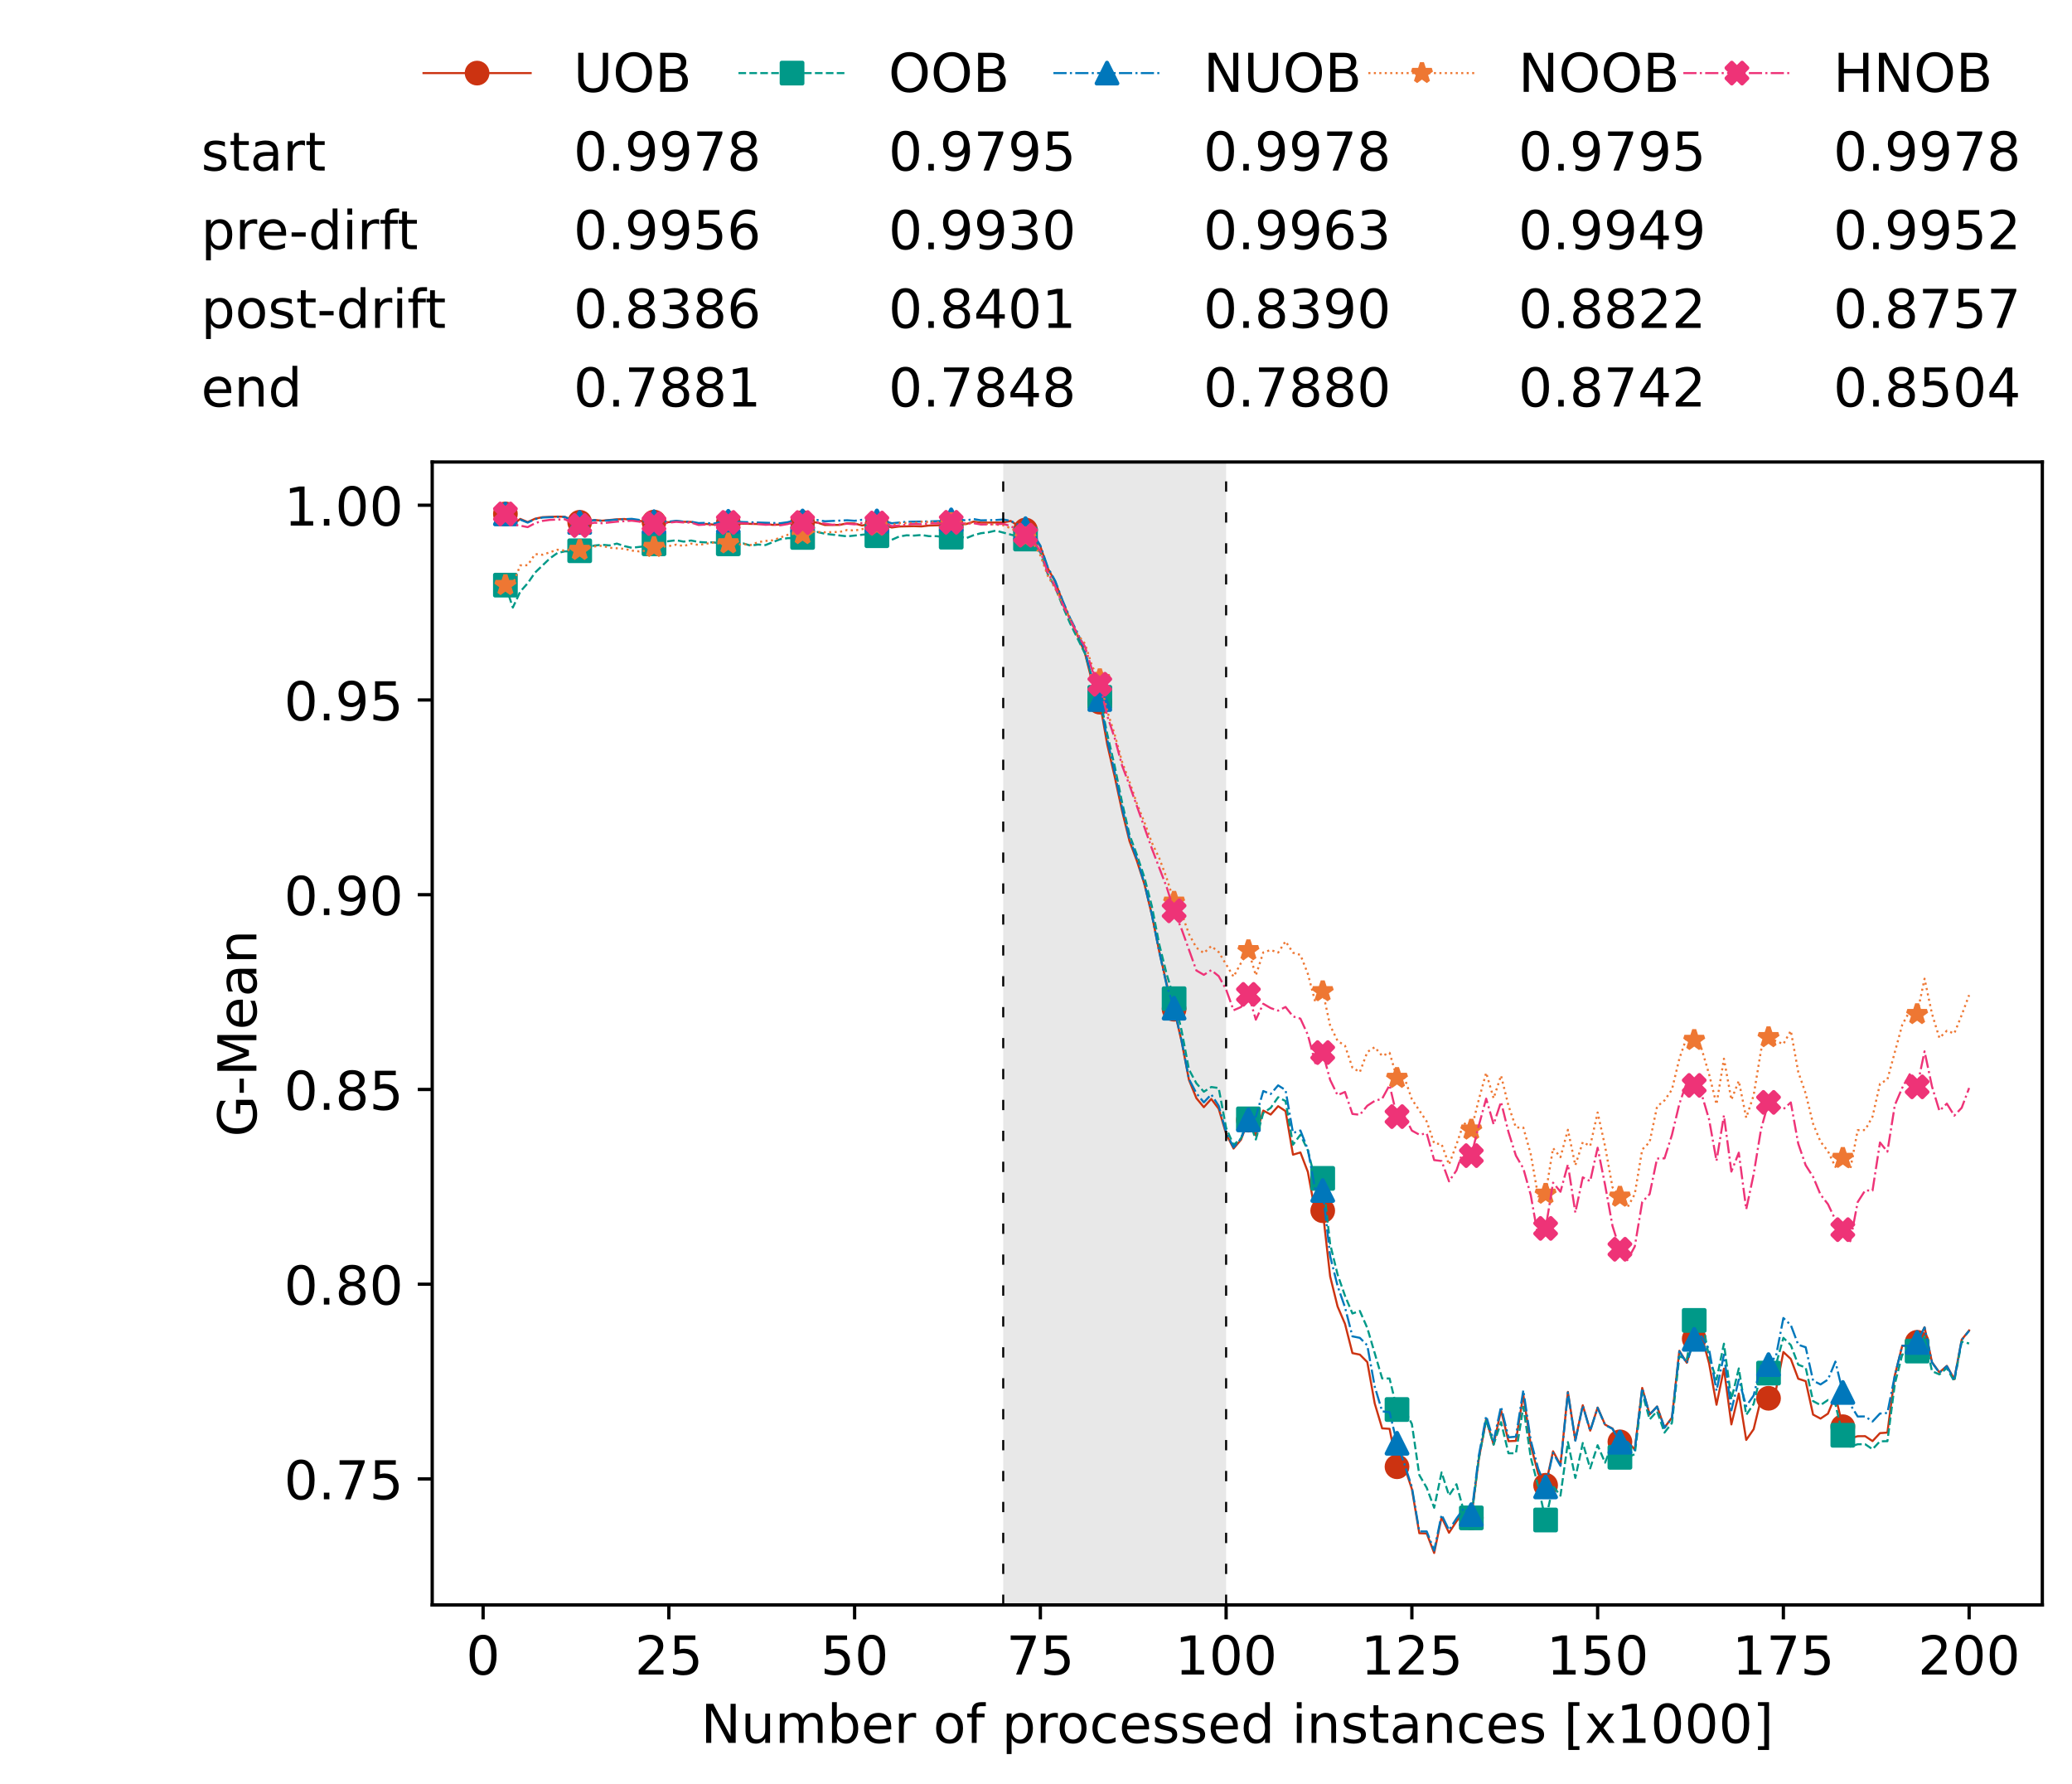 <?xml version="1.0" encoding="utf-8" standalone="no"?>
<!DOCTYPE svg PUBLIC "-//W3C//DTD SVG 1.1//EN"
  "http://www.w3.org/Graphics/SVG/1.1/DTD/svg11.dtd">
<!-- Created with matplotlib (https://matplotlib.org/) -->
<svg height="432.615pt" version="1.1" viewBox="0 0 502.65 432.615" width="502.65pt" xmlns="http://www.w3.org/2000/svg" xmlns:xlink="http://www.w3.org/1999/xlink">
 <defs>
  <style type="text/css">*{stroke-linecap:butt;stroke-linejoin:round;}</style>
 </defs>
 <g id="figure_1">
  <g id="patch_1">
   <path d="M 0 432.615 
L 502.65 432.615 
L 502.65 0 
L 0 0 
z
" style="fill:#ffffff;"/>
  </g>
  <g id="axes_1">
   <g id="patch_2">
    <path d="M 104.85 389.252 
L 495.45 389.252 
L 495.45 112.052 
L 104.85 112.052 
z
" style="fill:#ffffff;"/>
   </g>
   <g id="patch_3">
    <path clip-path="url(#pb6de219758)" d="M 297.446 389.252 
L 297.446 112.052 
L 243.372 112.052 
L 243.372 389.252 
z
" style="fill:#d3d3d3;opacity:0.5;"/>
   </g>
   <g id="matplotlib.axis_1">
    <g id="xtick_1">
     <g id="line2d_1">
      <defs>
       <path d="M 0 0 
L 0 3.5 
" id="m1edeaac29c" style="stroke:#000000;stroke-width:0.8;"/>
      </defs>
      <g>
       <use style="stroke:#000000;stroke-width:0.8;" x="117.197" xlink:href="#m1edeaac29c" y="389.252"/>
      </g>
     </g>
     <g id="text_1">
      <!-- 0 -->
      <g transform="translate(113.061 406.13)scale(0.13 -0.13)">
       <defs>
        <path d="M 31.781 66.406 
Q 24.172 66.406 20.328 58.906 
Q 16.5 51.422 16.5 36.375 
Q 16.5 21.391 20.328 13.891 
Q 24.172 6.391 31.781 6.391 
Q 39.453 6.391 43.281 13.891 
Q 47.125 21.391 47.125 36.375 
Q 47.125 51.422 43.281 58.906 
Q 39.453 66.406 31.781 66.406 
z
M 31.781 74.219 
Q 44.047 74.219 50.516 64.516 
Q 56.984 54.828 56.984 36.375 
Q 56.984 17.969 50.516 8.266 
Q 44.047 -1.422 31.781 -1.422 
Q 19.531 -1.422 13.062 8.266 
Q 6.594 17.969 6.594 36.375 
Q 6.594 54.828 13.062 64.516 
Q 19.531 74.219 31.781 74.219 
z
" id="DejaVuSans-48"/>
       </defs>
       <use xlink:href="#DejaVuSans-48"/>
      </g>
     </g>
    </g>
    <g id="xtick_2">
     <g id="line2d_2">
      <g>
       <use style="stroke:#000000;stroke-width:0.8;" x="162.259" xlink:href="#m1edeaac29c" y="389.252"/>
      </g>
     </g>
     <g id="text_2">
      <!-- 25 -->
      <g transform="translate(153.988 406.13)scale(0.13 -0.13)">
       <defs>
        <path d="M 19.188 8.297 
L 53.609 8.297 
L 53.609 0 
L 7.328 0 
L 7.328 8.297 
Q 12.938 14.109 22.625 23.891 
Q 32.328 33.688 34.812 36.531 
Q 39.547 41.844 41.422 45.531 
Q 43.312 49.219 43.312 52.781 
Q 43.312 58.594 39.234 62.25 
Q 35.156 65.922 28.609 65.922 
Q 23.969 65.922 18.812 64.312 
Q 13.672 62.703 7.812 59.422 
L 7.812 69.391 
Q 13.766 71.781 18.938 73 
Q 24.125 74.219 28.422 74.219 
Q 39.75 74.219 46.484 68.547 
Q 53.219 62.891 53.219 53.422 
Q 53.219 48.922 51.531 44.891 
Q 49.859 40.875 45.406 35.406 
Q 44.188 33.984 37.641 27.219 
Q 31.109 20.453 19.188 8.297 
z
" id="DejaVuSans-50"/>
        <path d="M 10.797 72.906 
L 49.516 72.906 
L 49.516 64.594 
L 19.828 64.594 
L 19.828 46.734 
Q 21.969 47.469 24.109 47.828 
Q 26.266 48.188 28.422 48.188 
Q 40.625 48.188 47.75 41.5 
Q 54.891 34.812 54.891 23.391 
Q 54.891 11.625 47.562 5.094 
Q 40.234 -1.422 26.906 -1.422 
Q 22.312 -1.422 17.547 -0.641 
Q 12.797 0.141 7.719 1.703 
L 7.719 11.625 
Q 12.109 9.234 16.797 8.062 
Q 21.484 6.891 26.703 6.891 
Q 35.156 6.891 40.078 11.328 
Q 45.016 15.766 45.016 23.391 
Q 45.016 31 40.078 35.438 
Q 35.156 39.891 26.703 39.891 
Q 22.75 39.891 18.812 39.016 
Q 14.891 38.141 10.797 36.281 
z
" id="DejaVuSans-53"/>
       </defs>
       <use xlink:href="#DejaVuSans-50"/>
       <use x="63.623" xlink:href="#DejaVuSans-53"/>
      </g>
     </g>
    </g>
    <g id="xtick_3">
     <g id="line2d_3">
      <g>
       <use style="stroke:#000000;stroke-width:0.8;" x="207.322" xlink:href="#m1edeaac29c" y="389.252"/>
      </g>
     </g>
     <g id="text_3">
      <!-- 50 -->
      <g transform="translate(199.05 406.13)scale(0.13 -0.13)">
       <use xlink:href="#DejaVuSans-53"/>
       <use x="63.623" xlink:href="#DejaVuSans-48"/>
      </g>
     </g>
    </g>
    <g id="xtick_4">
     <g id="line2d_4">
      <g>
       <use style="stroke:#000000;stroke-width:0.8;" x="252.384" xlink:href="#m1edeaac29c" y="389.252"/>
      </g>
     </g>
     <g id="text_4">
      <!-- 75 -->
      <g transform="translate(244.113 406.13)scale(0.13 -0.13)">
       <defs>
        <path d="M 8.203 72.906 
L 55.078 72.906 
L 55.078 68.703 
L 28.609 0 
L 18.312 0 
L 43.219 64.594 
L 8.203 64.594 
z
" id="DejaVuSans-55"/>
       </defs>
       <use xlink:href="#DejaVuSans-55"/>
       <use x="63.623" xlink:href="#DejaVuSans-53"/>
      </g>
     </g>
    </g>
    <g id="xtick_5">
     <g id="line2d_5">
      <g>
       <use style="stroke:#000000;stroke-width:0.8;" x="297.446" xlink:href="#m1edeaac29c" y="389.252"/>
      </g>
     </g>
     <g id="text_5">
      <!-- 100 -->
      <g transform="translate(285.039 406.13)scale(0.13 -0.13)">
       <defs>
        <path d="M 12.406 8.297 
L 28.516 8.297 
L 28.516 63.922 
L 10.984 60.406 
L 10.984 69.391 
L 28.422 72.906 
L 38.281 72.906 
L 38.281 8.297 
L 54.391 8.297 
L 54.391 0 
L 12.406 0 
z
" id="DejaVuSans-49"/>
       </defs>
       <use xlink:href="#DejaVuSans-49"/>
       <use x="63.623" xlink:href="#DejaVuSans-48"/>
       <use x="127.246" xlink:href="#DejaVuSans-48"/>
      </g>
     </g>
    </g>
    <g id="xtick_6">
     <g id="line2d_6">
      <g>
       <use style="stroke:#000000;stroke-width:0.8;" x="342.509" xlink:href="#m1edeaac29c" y="389.252"/>
      </g>
     </g>
     <g id="text_6">
      <!-- 125 -->
      <g transform="translate(330.102 406.13)scale(0.13 -0.13)">
       <use xlink:href="#DejaVuSans-49"/>
       <use x="63.623" xlink:href="#DejaVuSans-50"/>
       <use x="127.246" xlink:href="#DejaVuSans-53"/>
      </g>
     </g>
    </g>
    <g id="xtick_7">
     <g id="line2d_7">
      <g>
       <use style="stroke:#000000;stroke-width:0.8;" x="387.571" xlink:href="#m1edeaac29c" y="389.252"/>
      </g>
     </g>
     <g id="text_7">
      <!-- 150 -->
      <g transform="translate(375.164 406.13)scale(0.13 -0.13)">
       <use xlink:href="#DejaVuSans-49"/>
       <use x="63.623" xlink:href="#DejaVuSans-53"/>
       <use x="127.246" xlink:href="#DejaVuSans-48"/>
      </g>
     </g>
    </g>
    <g id="xtick_8">
     <g id="line2d_8">
      <g>
       <use style="stroke:#000000;stroke-width:0.8;" x="432.633" xlink:href="#m1edeaac29c" y="389.252"/>
      </g>
     </g>
     <g id="text_8">
      <!-- 175 -->
      <g transform="translate(420.226 406.13)scale(0.13 -0.13)">
       <use xlink:href="#DejaVuSans-49"/>
       <use x="63.623" xlink:href="#DejaVuSans-55"/>
       <use x="127.246" xlink:href="#DejaVuSans-53"/>
      </g>
     </g>
    </g>
    <g id="xtick_9">
     <g id="line2d_9">
      <g>
       <use style="stroke:#000000;stroke-width:0.8;" x="477.695" xlink:href="#m1edeaac29c" y="389.252"/>
      </g>
     </g>
     <g id="text_9">
      <!-- 200 -->
      <g transform="translate(465.289 406.13)scale(0.13 -0.13)">
       <use xlink:href="#DejaVuSans-50"/>
       <use x="63.623" xlink:href="#DejaVuSans-48"/>
       <use x="127.246" xlink:href="#DejaVuSans-48"/>
      </g>
     </g>
    </g>
    <g id="text_10">
     <!-- Number of processed instances [x1000] -->
     <g transform="translate(170.025 422.711)scale(0.13 -0.13)">
      <defs>
       <path d="M 9.812 72.906 
L 23.094 72.906 
L 55.422 11.922 
L 55.422 72.906 
L 64.984 72.906 
L 64.984 0 
L 51.703 0 
L 19.391 60.984 
L 19.391 0 
L 9.812 0 
z
" id="DejaVuSans-78"/>
       <path d="M 8.5 21.578 
L 8.5 54.688 
L 17.484 54.688 
L 17.484 21.922 
Q 17.484 14.156 20.5 10.266 
Q 23.531 6.391 29.594 6.391 
Q 36.859 6.391 41.078 11.031 
Q 45.312 15.672 45.312 23.688 
L 45.312 54.688 
L 54.297 54.688 
L 54.297 0 
L 45.312 0 
L 45.312 8.406 
Q 42.047 3.422 37.719 1 
Q 33.406 -1.422 27.688 -1.422 
Q 18.266 -1.422 13.375 4.438 
Q 8.5 10.297 8.5 21.578 
z
M 31.109 56 
z
" id="DejaVuSans-117"/>
       <path d="M 52 44.188 
Q 55.375 50.25 60.062 53.125 
Q 64.75 56 71.094 56 
Q 79.641 56 84.281 50.016 
Q 88.922 44.047 88.922 33.016 
L 88.922 0 
L 79.891 0 
L 79.891 32.719 
Q 79.891 40.578 77.094 44.375 
Q 74.312 48.188 68.609 48.188 
Q 61.625 48.188 57.562 43.547 
Q 53.516 38.922 53.516 30.906 
L 53.516 0 
L 44.484 0 
L 44.484 32.719 
Q 44.484 40.625 41.703 44.406 
Q 38.922 48.188 33.109 48.188 
Q 26.219 48.188 22.156 43.531 
Q 18.109 38.875 18.109 30.906 
L 18.109 0 
L 9.078 0 
L 9.078 54.688 
L 18.109 54.688 
L 18.109 46.188 
Q 21.188 51.219 25.484 53.609 
Q 29.781 56 35.688 56 
Q 41.656 56 45.828 52.969 
Q 50 49.953 52 44.188 
z
" id="DejaVuSans-109"/>
       <path d="M 48.688 27.297 
Q 48.688 37.203 44.609 42.844 
Q 40.531 48.484 33.406 48.484 
Q 26.266 48.484 22.188 42.844 
Q 18.109 37.203 18.109 27.297 
Q 18.109 17.391 22.188 11.75 
Q 26.266 6.109 33.406 6.109 
Q 40.531 6.109 44.609 11.75 
Q 48.688 17.391 48.688 27.297 
z
M 18.109 46.391 
Q 20.953 51.266 25.266 53.625 
Q 29.594 56 35.594 56 
Q 45.562 56 51.781 48.094 
Q 58.016 40.188 58.016 27.297 
Q 58.016 14.406 51.781 6.484 
Q 45.562 -1.422 35.594 -1.422 
Q 29.594 -1.422 25.266 0.953 
Q 20.953 3.328 18.109 8.203 
L 18.109 0 
L 9.078 0 
L 9.078 75.984 
L 18.109 75.984 
z
" id="DejaVuSans-98"/>
       <path d="M 56.203 29.594 
L 56.203 25.203 
L 14.891 25.203 
Q 15.484 15.922 20.484 11.062 
Q 25.484 6.203 34.422 6.203 
Q 39.594 6.203 44.453 7.469 
Q 49.312 8.734 54.109 11.281 
L 54.109 2.781 
Q 49.266 0.734 44.188 -0.344 
Q 39.109 -1.422 33.891 -1.422 
Q 20.797 -1.422 13.156 6.188 
Q 5.516 13.812 5.516 26.812 
Q 5.516 40.234 12.766 48.109 
Q 20.016 56 32.328 56 
Q 43.359 56 49.781 48.891 
Q 56.203 41.797 56.203 29.594 
z
M 47.219 32.234 
Q 47.125 39.594 43.094 43.984 
Q 39.062 48.391 32.422 48.391 
Q 24.906 48.391 20.391 44.141 
Q 15.875 39.891 15.188 32.172 
z
" id="DejaVuSans-101"/>
       <path d="M 41.109 46.297 
Q 39.594 47.172 37.812 47.578 
Q 36.031 48 33.891 48 
Q 26.266 48 22.188 43.047 
Q 18.109 38.094 18.109 28.812 
L 18.109 0 
L 9.078 0 
L 9.078 54.688 
L 18.109 54.688 
L 18.109 46.188 
Q 20.953 51.172 25.484 53.578 
Q 30.031 56 36.531 56 
Q 37.453 56 38.578 55.875 
Q 39.703 55.766 41.062 55.516 
z
" id="DejaVuSans-114"/>
       <path id="DejaVuSans-32"/>
       <path d="M 30.609 48.391 
Q 23.391 48.391 19.188 42.75 
Q 14.984 37.109 14.984 27.297 
Q 14.984 17.484 19.156 11.844 
Q 23.344 6.203 30.609 6.203 
Q 37.797 6.203 41.984 11.859 
Q 46.188 17.531 46.188 27.297 
Q 46.188 37.016 41.984 42.703 
Q 37.797 48.391 30.609 48.391 
z
M 30.609 56 
Q 42.328 56 49.016 48.375 
Q 55.719 40.766 55.719 27.297 
Q 55.719 13.875 49.016 6.219 
Q 42.328 -1.422 30.609 -1.422 
Q 18.844 -1.422 12.172 6.219 
Q 5.516 13.875 5.516 27.297 
Q 5.516 40.766 12.172 48.375 
Q 18.844 56 30.609 56 
z
" id="DejaVuSans-111"/>
       <path d="M 37.109 75.984 
L 37.109 68.5 
L 28.516 68.5 
Q 23.688 68.5 21.797 66.547 
Q 19.922 64.594 19.922 59.516 
L 19.922 54.688 
L 34.719 54.688 
L 34.719 47.703 
L 19.922 47.703 
L 19.922 0 
L 10.891 0 
L 10.891 47.703 
L 2.297 47.703 
L 2.297 54.688 
L 10.891 54.688 
L 10.891 58.5 
Q 10.891 67.625 15.141 71.797 
Q 19.391 75.984 28.609 75.984 
z
" id="DejaVuSans-102"/>
       <path d="M 18.109 8.203 
L 18.109 -20.797 
L 9.078 -20.797 
L 9.078 54.688 
L 18.109 54.688 
L 18.109 46.391 
Q 20.953 51.266 25.266 53.625 
Q 29.594 56 35.594 56 
Q 45.562 56 51.781 48.094 
Q 58.016 40.188 58.016 27.297 
Q 58.016 14.406 51.781 6.484 
Q 45.562 -1.422 35.594 -1.422 
Q 29.594 -1.422 25.266 0.953 
Q 20.953 3.328 18.109 8.203 
z
M 48.688 27.297 
Q 48.688 37.203 44.609 42.844 
Q 40.531 48.484 33.406 48.484 
Q 26.266 48.484 22.188 42.844 
Q 18.109 37.203 18.109 27.297 
Q 18.109 17.391 22.188 11.75 
Q 26.266 6.109 33.406 6.109 
Q 40.531 6.109 44.609 11.75 
Q 48.688 17.391 48.688 27.297 
z
" id="DejaVuSans-112"/>
       <path d="M 48.781 52.594 
L 48.781 44.188 
Q 44.969 46.297 41.141 47.344 
Q 37.312 48.391 33.406 48.391 
Q 24.656 48.391 19.812 42.844 
Q 14.984 37.312 14.984 27.297 
Q 14.984 17.281 19.812 11.734 
Q 24.656 6.203 33.406 6.203 
Q 37.312 6.203 41.141 7.25 
Q 44.969 8.297 48.781 10.406 
L 48.781 2.094 
Q 45.016 0.344 40.984 -0.531 
Q 36.969 -1.422 32.422 -1.422 
Q 20.062 -1.422 12.781 6.344 
Q 5.516 14.109 5.516 27.297 
Q 5.516 40.672 12.859 48.328 
Q 20.219 56 33.016 56 
Q 37.156 56 41.109 55.141 
Q 45.062 54.297 48.781 52.594 
z
" id="DejaVuSans-99"/>
       <path d="M 44.281 53.078 
L 44.281 44.578 
Q 40.484 46.531 36.375 47.5 
Q 32.281 48.484 27.875 48.484 
Q 21.188 48.484 17.844 46.438 
Q 14.5 44.391 14.5 40.281 
Q 14.5 37.156 16.891 35.375 
Q 19.281 33.594 26.516 31.984 
L 29.594 31.297 
Q 39.156 29.25 43.188 25.516 
Q 47.219 21.781 47.219 15.094 
Q 47.219 7.469 41.188 3.016 
Q 35.156 -1.422 24.609 -1.422 
Q 20.219 -1.422 15.453 -0.562 
Q 10.688 0.297 5.422 2 
L 5.422 11.281 
Q 10.406 8.688 15.234 7.391 
Q 20.062 6.109 24.812 6.109 
Q 31.156 6.109 34.562 8.281 
Q 37.984 10.453 37.984 14.406 
Q 37.984 18.062 35.516 20.016 
Q 33.062 21.969 24.703 23.781 
L 21.578 24.516 
Q 13.234 26.266 9.516 29.906 
Q 5.812 33.547 5.812 39.891 
Q 5.812 47.609 11.281 51.797 
Q 16.75 56 26.812 56 
Q 31.781 56 36.172 55.266 
Q 40.578 54.547 44.281 53.078 
z
" id="DejaVuSans-115"/>
       <path d="M 45.406 46.391 
L 45.406 75.984 
L 54.391 75.984 
L 54.391 0 
L 45.406 0 
L 45.406 8.203 
Q 42.578 3.328 38.25 0.953 
Q 33.938 -1.422 27.875 -1.422 
Q 17.969 -1.422 11.734 6.484 
Q 5.516 14.406 5.516 27.297 
Q 5.516 40.188 11.734 48.094 
Q 17.969 56 27.875 56 
Q 33.938 56 38.25 53.625 
Q 42.578 51.266 45.406 46.391 
z
M 14.797 27.297 
Q 14.797 17.391 18.875 11.75 
Q 22.953 6.109 30.078 6.109 
Q 37.203 6.109 41.297 11.75 
Q 45.406 17.391 45.406 27.297 
Q 45.406 37.203 41.297 42.844 
Q 37.203 48.484 30.078 48.484 
Q 22.953 48.484 18.875 42.844 
Q 14.797 37.203 14.797 27.297 
z
" id="DejaVuSans-100"/>
       <path d="M 9.422 54.688 
L 18.406 54.688 
L 18.406 0 
L 9.422 0 
z
M 9.422 75.984 
L 18.406 75.984 
L 18.406 64.594 
L 9.422 64.594 
z
" id="DejaVuSans-105"/>
       <path d="M 54.891 33.016 
L 54.891 0 
L 45.906 0 
L 45.906 32.719 
Q 45.906 40.484 42.875 44.328 
Q 39.844 48.188 33.797 48.188 
Q 26.516 48.188 22.312 43.547 
Q 18.109 38.922 18.109 30.906 
L 18.109 0 
L 9.078 0 
L 9.078 54.688 
L 18.109 54.688 
L 18.109 46.188 
Q 21.344 51.125 25.703 53.562 
Q 30.078 56 35.797 56 
Q 45.219 56 50.047 50.172 
Q 54.891 44.344 54.891 33.016 
z
" id="DejaVuSans-110"/>
       <path d="M 18.312 70.219 
L 18.312 54.688 
L 36.812 54.688 
L 36.812 47.703 
L 18.312 47.703 
L 18.312 18.016 
Q 18.312 11.328 20.141 9.422 
Q 21.969 7.516 27.594 7.516 
L 36.812 7.516 
L 36.812 0 
L 27.594 0 
Q 17.188 0 13.234 3.875 
Q 9.281 7.766 9.281 18.016 
L 9.281 47.703 
L 2.688 47.703 
L 2.688 54.688 
L 9.281 54.688 
L 9.281 70.219 
z
" id="DejaVuSans-116"/>
       <path d="M 34.281 27.484 
Q 23.391 27.484 19.188 25 
Q 14.984 22.516 14.984 16.5 
Q 14.984 11.719 18.141 8.906 
Q 21.297 6.109 26.703 6.109 
Q 34.188 6.109 38.703 11.406 
Q 43.219 16.703 43.219 25.484 
L 43.219 27.484 
z
M 52.203 31.203 
L 52.203 0 
L 43.219 0 
L 43.219 8.297 
Q 40.141 3.328 35.547 0.953 
Q 30.953 -1.422 24.312 -1.422 
Q 15.922 -1.422 10.953 3.297 
Q 6 8.016 6 15.922 
Q 6 25.141 12.172 29.828 
Q 18.359 34.516 30.609 34.516 
L 43.219 34.516 
L 43.219 35.406 
Q 43.219 41.609 39.141 45 
Q 35.062 48.391 27.688 48.391 
Q 23 48.391 18.547 47.266 
Q 14.109 46.141 10.016 43.891 
L 10.016 52.203 
Q 14.938 54.109 19.578 55.047 
Q 24.219 56 28.609 56 
Q 40.484 56 46.344 49.844 
Q 52.203 43.703 52.203 31.203 
z
" id="DejaVuSans-97"/>
       <path d="M 8.594 75.984 
L 29.297 75.984 
L 29.297 69 
L 17.578 69 
L 17.578 -6.203 
L 29.297 -6.203 
L 29.297 -13.188 
L 8.594 -13.188 
z
" id="DejaVuSans-91"/>
       <path d="M 54.891 54.688 
L 35.109 28.078 
L 55.906 0 
L 45.312 0 
L 29.391 21.484 
L 13.484 0 
L 2.875 0 
L 24.125 28.609 
L 4.688 54.688 
L 15.281 54.688 
L 29.781 35.203 
L 44.281 54.688 
z
" id="DejaVuSans-120"/>
       <path d="M 30.422 75.984 
L 30.422 -13.188 
L 9.719 -13.188 
L 9.719 -6.203 
L 21.391 -6.203 
L 21.391 69 
L 9.719 69 
L 9.719 75.984 
z
" id="DejaVuSans-93"/>
      </defs>
      <use xlink:href="#DejaVuSans-78"/>
      <use x="74.805" xlink:href="#DejaVuSans-117"/>
      <use x="138.184" xlink:href="#DejaVuSans-109"/>
      <use x="235.596" xlink:href="#DejaVuSans-98"/>
      <use x="299.072" xlink:href="#DejaVuSans-101"/>
      <use x="360.596" xlink:href="#DejaVuSans-114"/>
      <use x="401.709" xlink:href="#DejaVuSans-32"/>
      <use x="433.496" xlink:href="#DejaVuSans-111"/>
      <use x="494.678" xlink:href="#DejaVuSans-102"/>
      <use x="529.883" xlink:href="#DejaVuSans-32"/>
      <use x="561.67" xlink:href="#DejaVuSans-112"/>
      <use x="625.146" xlink:href="#DejaVuSans-114"/>
      <use x="664.01" xlink:href="#DejaVuSans-111"/>
      <use x="725.191" xlink:href="#DejaVuSans-99"/>
      <use x="780.172" xlink:href="#DejaVuSans-101"/>
      <use x="841.695" xlink:href="#DejaVuSans-115"/>
      <use x="893.795" xlink:href="#DejaVuSans-115"/>
      <use x="945.895" xlink:href="#DejaVuSans-101"/>
      <use x="1007.418" xlink:href="#DejaVuSans-100"/>
      <use x="1070.895" xlink:href="#DejaVuSans-32"/>
      <use x="1102.682" xlink:href="#DejaVuSans-105"/>
      <use x="1130.465" xlink:href="#DejaVuSans-110"/>
      <use x="1193.844" xlink:href="#DejaVuSans-115"/>
      <use x="1245.943" xlink:href="#DejaVuSans-116"/>
      <use x="1285.152" xlink:href="#DejaVuSans-97"/>
      <use x="1346.432" xlink:href="#DejaVuSans-110"/>
      <use x="1409.811" xlink:href="#DejaVuSans-99"/>
      <use x="1464.791" xlink:href="#DejaVuSans-101"/>
      <use x="1526.314" xlink:href="#DejaVuSans-115"/>
      <use x="1578.414" xlink:href="#DejaVuSans-32"/>
      <use x="1610.201" xlink:href="#DejaVuSans-91"/>
      <use x="1649.215" xlink:href="#DejaVuSans-120"/>
      <use x="1708.395" xlink:href="#DejaVuSans-49"/>
      <use x="1772.018" xlink:href="#DejaVuSans-48"/>
      <use x="1835.641" xlink:href="#DejaVuSans-48"/>
      <use x="1899.264" xlink:href="#DejaVuSans-48"/>
      <use x="1962.887" xlink:href="#DejaVuSans-93"/>
     </g>
    </g>
   </g>
   <g id="matplotlib.axis_2">
    <g id="ytick_1">
     <g id="line2d_10">
      <defs>
       <path d="M 0 0 
L -3.5 0 
" id="m6711c7c502" style="stroke:#000000;stroke-width:0.8;"/>
      </defs>
      <g>
       <use style="stroke:#000000;stroke-width:0.8;" x="104.85" xlink:href="#m6711c7c502" y="358.693"/>
      </g>
     </g>
     <g id="text_11">
      <!-- 0.75 -->
      <g transform="translate(68.905 363.632)scale(0.13 -0.13)">
       <defs>
        <path d="M 10.688 12.406 
L 21 12.406 
L 21 0 
L 10.688 0 
z
" id="DejaVuSans-46"/>
       </defs>
       <use xlink:href="#DejaVuSans-48"/>
       <use x="63.623" xlink:href="#DejaVuSans-46"/>
       <use x="95.41" xlink:href="#DejaVuSans-55"/>
       <use x="159.033" xlink:href="#DejaVuSans-53"/>
      </g>
     </g>
    </g>
    <g id="ytick_2">
     <g id="line2d_11">
      <g>
       <use style="stroke:#000000;stroke-width:0.8;" x="104.85" xlink:href="#m6711c7c502" y="311.461"/>
      </g>
     </g>
     <g id="text_12">
      <!-- 0.80 -->
      <g transform="translate(68.905 316.4)scale(0.13 -0.13)">
       <defs>
        <path d="M 31.781 34.625 
Q 24.75 34.625 20.719 30.859 
Q 16.703 27.094 16.703 20.516 
Q 16.703 13.922 20.719 10.156 
Q 24.75 6.391 31.781 6.391 
Q 38.812 6.391 42.859 10.172 
Q 46.922 13.969 46.922 20.516 
Q 46.922 27.094 42.891 30.859 
Q 38.875 34.625 31.781 34.625 
z
M 21.922 38.812 
Q 15.578 40.375 12.031 44.719 
Q 8.5 49.078 8.5 55.328 
Q 8.5 64.062 14.719 69.141 
Q 20.953 74.219 31.781 74.219 
Q 42.672 74.219 48.875 69.141 
Q 55.078 64.062 55.078 55.328 
Q 55.078 49.078 51.531 44.719 
Q 48 40.375 41.703 38.812 
Q 48.828 37.156 52.797 32.312 
Q 56.781 27.484 56.781 20.516 
Q 56.781 9.906 50.312 4.234 
Q 43.844 -1.422 31.781 -1.422 
Q 19.734 -1.422 13.25 4.234 
Q 6.781 9.906 6.781 20.516 
Q 6.781 27.484 10.781 32.312 
Q 14.797 37.156 21.922 38.812 
z
M 18.312 54.391 
Q 18.312 48.734 21.844 45.562 
Q 25.391 42.391 31.781 42.391 
Q 38.141 42.391 41.719 45.562 
Q 45.312 48.734 45.312 54.391 
Q 45.312 60.062 41.719 63.234 
Q 38.141 66.406 31.781 66.406 
Q 25.391 66.406 21.844 63.234 
Q 18.312 60.062 18.312 54.391 
z
" id="DejaVuSans-56"/>
       </defs>
       <use xlink:href="#DejaVuSans-48"/>
       <use x="63.623" xlink:href="#DejaVuSans-46"/>
       <use x="95.41" xlink:href="#DejaVuSans-56"/>
       <use x="159.033" xlink:href="#DejaVuSans-48"/>
      </g>
     </g>
    </g>
    <g id="ytick_3">
     <g id="line2d_12">
      <g>
       <use style="stroke:#000000;stroke-width:0.8;" x="104.85" xlink:href="#m6711c7c502" y="264.229"/>
      </g>
     </g>
     <g id="text_13">
      <!-- 0.85 -->
      <g transform="translate(68.905 269.168)scale(0.13 -0.13)">
       <use xlink:href="#DejaVuSans-48"/>
       <use x="63.623" xlink:href="#DejaVuSans-46"/>
       <use x="95.41" xlink:href="#DejaVuSans-56"/>
       <use x="159.033" xlink:href="#DejaVuSans-53"/>
      </g>
     </g>
    </g>
    <g id="ytick_4">
     <g id="line2d_13">
      <g>
       <use style="stroke:#000000;stroke-width:0.8;" x="104.85" xlink:href="#m6711c7c502" y="216.997"/>
      </g>
     </g>
     <g id="text_14">
      <!-- 0.90 -->
      <g transform="translate(68.905 221.936)scale(0.13 -0.13)">
       <defs>
        <path d="M 10.984 1.516 
L 10.984 10.5 
Q 14.703 8.734 18.5 7.812 
Q 22.312 6.891 25.984 6.891 
Q 35.75 6.891 40.891 13.453 
Q 46.047 20.016 46.781 33.406 
Q 43.953 29.203 39.594 26.953 
Q 35.25 24.703 29.984 24.703 
Q 19.047 24.703 12.672 31.312 
Q 6.297 37.938 6.297 49.422 
Q 6.297 60.641 12.938 67.422 
Q 19.578 74.219 30.609 74.219 
Q 43.266 74.219 49.922 64.516 
Q 56.594 54.828 56.594 36.375 
Q 56.594 19.141 48.406 8.859 
Q 40.234 -1.422 26.422 -1.422 
Q 22.703 -1.422 18.891 -0.688 
Q 15.094 0.047 10.984 1.516 
z
M 30.609 32.422 
Q 37.25 32.422 41.125 36.953 
Q 45.016 41.5 45.016 49.422 
Q 45.016 57.281 41.125 61.844 
Q 37.25 66.406 30.609 66.406 
Q 23.969 66.406 20.094 61.844 
Q 16.219 57.281 16.219 49.422 
Q 16.219 41.5 20.094 36.953 
Q 23.969 32.422 30.609 32.422 
z
" id="DejaVuSans-57"/>
       </defs>
       <use xlink:href="#DejaVuSans-48"/>
       <use x="63.623" xlink:href="#DejaVuSans-46"/>
       <use x="95.41" xlink:href="#DejaVuSans-57"/>
       <use x="159.033" xlink:href="#DejaVuSans-48"/>
      </g>
     </g>
    </g>
    <g id="ytick_5">
     <g id="line2d_14">
      <g>
       <use style="stroke:#000000;stroke-width:0.8;" x="104.85" xlink:href="#m6711c7c502" y="169.766"/>
      </g>
     </g>
     <g id="text_15">
      <!-- 0.95 -->
      <g transform="translate(68.905 174.705)scale(0.13 -0.13)">
       <use xlink:href="#DejaVuSans-48"/>
       <use x="63.623" xlink:href="#DejaVuSans-46"/>
       <use x="95.41" xlink:href="#DejaVuSans-57"/>
       <use x="159.033" xlink:href="#DejaVuSans-53"/>
      </g>
     </g>
    </g>
    <g id="ytick_6">
     <g id="line2d_15">
      <g>
       <use style="stroke:#000000;stroke-width:0.8;" x="104.85" xlink:href="#m6711c7c502" y="122.534"/>
      </g>
     </g>
     <g id="text_16">
      <!-- 1.00 -->
      <g transform="translate(68.905 127.473)scale(0.13 -0.13)">
       <use xlink:href="#DejaVuSans-49"/>
       <use x="63.623" xlink:href="#DejaVuSans-46"/>
       <use x="95.41" xlink:href="#DejaVuSans-48"/>
       <use x="159.033" xlink:href="#DejaVuSans-48"/>
      </g>
     </g>
    </g>
    <g id="text_17">
     <!-- G-Mean -->
     <g transform="translate(62.201 275.744)rotate(-90)scale(0.13 -0.13)">
      <defs>
       <path d="M 59.516 10.406 
L 59.516 29.984 
L 43.406 29.984 
L 43.406 38.094 
L 69.281 38.094 
L 69.281 6.781 
Q 63.578 2.734 56.688 0.656 
Q 49.812 -1.422 42 -1.422 
Q 24.906 -1.422 15.25 8.562 
Q 5.609 18.562 5.609 36.375 
Q 5.609 54.25 15.25 64.234 
Q 24.906 74.219 42 74.219 
Q 49.125 74.219 55.547 72.453 
Q 61.969 70.703 67.391 67.281 
L 67.391 56.781 
Q 61.922 61.422 55.766 63.766 
Q 49.609 66.109 42.828 66.109 
Q 29.438 66.109 22.719 58.641 
Q 16.016 51.172 16.016 36.375 
Q 16.016 21.625 22.719 14.156 
Q 29.438 6.688 42.828 6.688 
Q 48.047 6.688 52.141 7.594 
Q 56.25 8.5 59.516 10.406 
z
" id="DejaVuSans-71"/>
       <path d="M 4.891 31.391 
L 31.203 31.391 
L 31.203 23.391 
L 4.891 23.391 
z
" id="DejaVuSans-45"/>
       <path d="M 9.812 72.906 
L 24.516 72.906 
L 43.109 23.297 
L 61.812 72.906 
L 76.516 72.906 
L 76.516 0 
L 66.891 0 
L 66.891 64.016 
L 48.094 14.016 
L 38.188 14.016 
L 19.391 64.016 
L 19.391 0 
L 9.812 0 
z
" id="DejaVuSans-77"/>
      </defs>
      <use xlink:href="#DejaVuSans-71"/>
      <use x="77.49" xlink:href="#DejaVuSans-45"/>
      <use x="113.574" xlink:href="#DejaVuSans-77"/>
      <use x="199.854" xlink:href="#DejaVuSans-101"/>
      <use x="261.377" xlink:href="#DejaVuSans-97"/>
      <use x="322.656" xlink:href="#DejaVuSans-110"/>
     </g>
    </g>
   </g>
   <g id="line2d_16"/>
   <g id="line2d_17"/>
   <g id="line2d_18"/>
   <g id="line2d_19"/>
   <g id="line2d_20"/>
   <g id="line2d_21">
    <path clip-path="url(#pb6de219758)" d="M 122.605 124.652 
L 124.407 127.249 
L 126.21 125.854 
L 128.012 126.62 
L 129.815 125.802 
L 131.617 125.43 
L 135.222 125.295 
L 137.024 125.338 
L 138.827 126.171 
L 140.629 126.668 
L 144.234 126.112 
L 146.037 126.291 
L 149.642 125.954 
L 151.444 125.878 
L 155.049 126.273 
L 156.852 126.647 
L 162.259 126.635 
L 164.062 126.395 
L 165.864 126.552 
L 167.667 126.578 
L 169.469 127.155 
L 171.272 127.076 
L 173.074 127.222 
L 176.679 126.863 
L 180.284 127.02 
L 185.692 127.122 
L 187.494 127.298 
L 189.297 127.204 
L 191.099 126.928 
L 192.902 126.498 
L 194.704 126.737 
L 196.507 126.541 
L 198.309 126.766 
L 200.112 127.337 
L 203.717 127.312 
L 205.519 126.894 
L 207.322 126.974 
L 209.124 127.447 
L 210.927 127.153 
L 212.729 127.401 
L 214.532 127.374 
L 216.334 127.942 
L 218.137 127.693 
L 221.742 127.613 
L 223.544 127.675 
L 225.347 127.465 
L 228.952 127.362 
L 234.359 127.111 
L 236.162 126.515 
L 237.964 126.758 
L 243.372 126.718 
L 245.174 126.347 
L 246.976 127.513 
L 248.779 128.544 
L 250.581 129.788 
L 252.384 132.531 
L 254.186 137.843 
L 255.989 141.11 
L 257.791 145.884 
L 259.594 150.227 
L 261.396 154.134 
L 263.199 158.426 
L 265.001 165.58 
L 266.804 170.297 
L 268.606 180.566 
L 270.409 188.347 
L 272.211 196.702 
L 274.014 204.022 
L 275.816 208.84 
L 277.619 214.421 
L 279.421 221.855 
L 281.224 230.779 
L 283.026 238.654 
L 284.829 244.771 
L 286.631 252.516 
L 288.434 261.923 
L 290.236 266.345 
L 292.039 268.531 
L 293.841 266.54 
L 295.644 268.907 
L 297.446 275.005 
L 299.249 278.565 
L 301.051 276.429 
L 302.854 271.679 
L 304.656 275.395 
L 306.459 269.348 
L 308.261 270.314 
L 310.064 268.282 
L 311.866 269.49 
L 313.669 280.048 
L 315.471 279.512 
L 317.274 284.219 
L 319.076 294.035 
L 320.879 293.637 
L 322.681 309.563 
L 324.484 316.867 
L 326.286 321.076 
L 328.089 328.176 
L 329.891 328.543 
L 331.694 330.351 
L 333.496 340.377 
L 335.299 346.426 
L 337.101 346.534 
L 338.904 355.737 
L 340.706 355.703 
L 342.509 361.144 
L 344.311 371.856 
L 346.114 371.919 
L 347.916 376.652 
L 349.719 367.979 
L 351.521 371.749 
L 353.324 368.998 
L 355.126 366.543 
L 356.928 368.129 
L 358.731 353.933 
L 360.533 344.3 
L 362.336 350.338 
L 364.138 342.028 
L 365.941 349.538 
L 367.743 349.459 
L 369.546 338.271 
L 371.348 350.483 
L 373.151 357.438 
L 374.953 360.232 
L 376.756 351.984 
L 378.558 355.286 
L 380.361 337.58 
L 382.163 349.321 
L 383.966 340.821 
L 385.768 346.977 
L 387.571 341.372 
L 389.373 345.523 
L 391.176 346.46 
L 392.978 349.695 
L 394.781 349.585 
L 396.583 351.563 
L 398.386 336.618 
L 400.188 343.052 
L 401.991 341.117 
L 403.793 346.234 
L 405.596 343.823 
L 407.398 327.611 
L 409.201 330.525 
L 411.003 324.706 
L 412.806 324.01 
L 414.608 330.643 
L 416.411 340.7 
L 418.213 331.94 
L 420.016 345.468 
L 421.818 337.989 
L 423.621 349.233 
L 425.423 346.622 
L 427.226 339.151 
L 429.028 339.133 
L 430.831 337.139 
L 432.633 327.904 
L 434.436 329.595 
L 436.238 334.395 
L 438.041 334.972 
L 439.843 343.094 
L 441.646 344.058 
L 443.448 342.856 
L 445.251 338.491 
L 447.053 346.023 
L 448.856 348.87 
L 450.658 348.332 
L 452.461 348.315 
L 454.263 349.519 
L 456.066 347.581 
L 457.868 347.456 
L 459.671 333.567 
L 461.473 326.381 
L 463.276 326.362 
L 465.078 325.549 
L 466.881 321.897 
L 468.683 330.368 
L 470.485 332.859 
L 472.288 331.276 
L 474.09 334.503 
L 475.893 324.917 
L 477.695 322.68 
L 477.695 322.68 
" style="fill:none;stroke:#cc3311;stroke-linecap:square;stroke-width:0.5;"/>
    <defs>
     <path d="M 0 2.5 
C 0.663 2.5 1.299 2.237 1.768 1.768 
C 2.237 1.299 2.5 0.663 2.5 0 
C 2.5 -0.663 2.237 -1.299 1.768 -1.768 
C 1.299 -2.237 0.663 -2.5 0 -2.5 
C -0.663 -2.5 -1.299 -2.237 -1.768 -1.768 
C -2.237 -1.299 -2.5 -0.663 -2.5 0 
C -2.5 0.663 -2.237 1.299 -1.768 1.768 
C -1.299 2.237 -0.663 2.5 0 2.5 
z
" id="ma1cb80fd4d" style="stroke:#cc3311;"/>
    </defs>
    <g clip-path="url(#pb6de219758)">
     <use style="fill:#cc3311;stroke:#cc3311;" x="122.605" xlink:href="#ma1cb80fd4d" y="124.652"/>
     <use style="fill:#cc3311;stroke:#cc3311;" x="140.629" xlink:href="#ma1cb80fd4d" y="126.668"/>
     <use style="fill:#cc3311;stroke:#cc3311;" x="158.654" xlink:href="#ma1cb80fd4d" y="126.619"/>
     <use style="fill:#cc3311;stroke:#cc3311;" x="176.679" xlink:href="#ma1cb80fd4d" y="126.863"/>
     <use style="fill:#cc3311;stroke:#cc3311;" x="194.704" xlink:href="#ma1cb80fd4d" y="126.737"/>
     <use style="fill:#cc3311;stroke:#cc3311;" x="212.729" xlink:href="#ma1cb80fd4d" y="127.401"/>
     <use style="fill:#cc3311;stroke:#cc3311;" x="230.754" xlink:href="#ma1cb80fd4d" y="127.268"/>
     <use style="fill:#cc3311;stroke:#cc3311;" x="248.779" xlink:href="#ma1cb80fd4d" y="128.544"/>
     <use style="fill:#cc3311;stroke:#cc3311;" x="266.804" xlink:href="#ma1cb80fd4d" y="170.297"/>
     <use style="fill:#cc3311;stroke:#cc3311;" x="284.829" xlink:href="#ma1cb80fd4d" y="244.771"/>
     <use style="fill:#cc3311;stroke:#cc3311;" x="302.854" xlink:href="#ma1cb80fd4d" y="271.679"/>
     <use style="fill:#cc3311;stroke:#cc3311;" x="320.879" xlink:href="#ma1cb80fd4d" y="293.637"/>
     <use style="fill:#cc3311;stroke:#cc3311;" x="338.904" xlink:href="#ma1cb80fd4d" y="355.737"/>
     <use style="fill:#cc3311;stroke:#cc3311;" x="356.928" xlink:href="#ma1cb80fd4d" y="368.129"/>
     <use style="fill:#cc3311;stroke:#cc3311;" x="374.953" xlink:href="#ma1cb80fd4d" y="360.232"/>
     <use style="fill:#cc3311;stroke:#cc3311;" x="392.978" xlink:href="#ma1cb80fd4d" y="349.695"/>
     <use style="fill:#cc3311;stroke:#cc3311;" x="411.003" xlink:href="#ma1cb80fd4d" y="324.706"/>
     <use style="fill:#cc3311;stroke:#cc3311;" x="429.028" xlink:href="#ma1cb80fd4d" y="339.133"/>
     <use style="fill:#cc3311;stroke:#cc3311;" x="447.053" xlink:href="#ma1cb80fd4d" y="346.023"/>
     <use style="fill:#cc3311;stroke:#cc3311;" x="465.078" xlink:href="#ma1cb80fd4d" y="325.549"/>
    </g>
   </g>
   <g id="line2d_22"/>
   <g id="line2d_23"/>
   <g id="line2d_24"/>
   <g id="line2d_25"/>
   <g id="line2d_26">
    <path clip-path="url(#pb6de219758)" d="M 122.605 141.917 
L 124.407 147.351 
L 126.21 143.482 
L 128.012 141.458 
L 129.815 138.853 
L 133.419 135.403 
L 135.222 134.124 
L 137.024 133.726 
L 138.827 133.72 
L 140.629 133.579 
L 142.432 132.702 
L 144.234 132.311 
L 146.037 132.12 
L 147.839 132.282 
L 149.642 131.839 
L 151.444 132.443 
L 153.247 132.851 
L 156.852 132.452 
L 158.654 131.891 
L 160.457 131.46 
L 164.062 131.035 
L 165.864 131.364 
L 167.667 131.095 
L 169.469 131.449 
L 171.272 131.556 
L 173.074 131.536 
L 174.877 131.818 
L 178.482 132 
L 180.284 131.797 
L 182.087 132.322 
L 183.889 132.07 
L 185.692 132.199 
L 189.297 130.771 
L 191.099 130.522 
L 192.902 130.491 
L 194.704 130.349 
L 196.507 129.537 
L 198.309 129.038 
L 200.112 129.45 
L 205.519 130.086 
L 210.927 129.504 
L 212.729 129.925 
L 214.532 130.134 
L 216.334 130.922 
L 218.137 130.12 
L 219.939 129.825 
L 221.742 129.903 
L 223.544 129.752 
L 225.347 130.038 
L 227.149 130.038 
L 228.952 130.244 
L 230.754 130.281 
L 232.557 130.011 
L 234.359 130.547 
L 236.162 129.809 
L 237.964 129.326 
L 239.767 129.102 
L 241.569 128.691 
L 246.976 130.132 
L 248.779 130.737 
L 250.581 131.771 
L 252.384 134.007 
L 254.186 139.272 
L 255.989 142.489 
L 257.791 147.024 
L 259.594 151.191 
L 263.199 158.495 
L 265.001 164.627 
L 266.804 169.128 
L 268.606 178.009 
L 270.409 185.778 
L 272.211 194.614 
L 274.014 202.469 
L 275.816 207.359 
L 277.619 212.79 
L 279.421 219.724 
L 281.224 229.026 
L 283.026 236.27 
L 284.829 242.217 
L 286.631 249.883 
L 288.434 259.399 
L 290.236 262.742 
L 292.039 264.781 
L 293.841 263.634 
L 295.644 263.887 
L 297.446 273.543 
L 299.249 277.694 
L 301.051 276.089 
L 302.854 271.356 
L 304.656 276.36 
L 306.459 269.954 
L 308.261 268.694 
L 310.064 266.116 
L 311.866 267.048 
L 313.669 277.626 
L 315.471 275.212 
L 317.274 279.024 
L 319.076 286.2 
L 320.879 285.803 
L 322.681 301.73 
L 324.484 309.101 
L 326.286 314.282 
L 328.089 318.566 
L 329.891 317.955 
L 331.694 322.089 
L 335.299 334.314 
L 337.101 334.335 
L 338.904 341.853 
L 340.706 341.837 
L 342.509 345.367 
L 344.311 357.74 
L 346.114 360.848 
L 347.916 365.683 
L 349.719 357.106 
L 351.521 362.72 
L 353.324 359.976 
L 355.126 366.567 
L 356.928 368.14 
L 358.731 353.856 
L 360.533 344.278 
L 362.336 350.373 
L 364.138 344.918 
L 365.941 352.465 
L 367.743 352.465 
L 369.546 341.189 
L 371.348 353.463 
L 373.151 360.478 
L 374.953 368.649 
L 376.756 360.443 
L 378.558 362.749 
L 380.361 349.758 
L 382.163 358.442 
L 383.966 349.98 
L 385.768 356.129 
L 387.571 350.515 
L 389.373 354.745 
L 391.176 350.124 
L 392.978 353.446 
L 394.781 353.464 
L 396.583 352.691 
L 398.386 337.757 
L 400.188 344.266 
L 401.991 342.269 
L 403.793 347.45 
L 405.596 345.132 
L 407.398 328.921 
L 409.201 329.684 
L 411.003 320.252 
L 412.806 319.598 
L 414.608 329.223 
L 416.411 334.594 
L 418.213 325.891 
L 420.016 339.43 
L 421.818 331.894 
L 423.621 343.155 
L 425.423 340.505 
L 427.226 333.007 
L 429.028 333.025 
L 430.831 330.99 
L 432.633 324.474 
L 434.436 326.231 
L 436.238 330.989 
L 438.041 331.683 
L 439.843 339.814 
L 441.646 340.779 
L 443.448 339.555 
L 445.251 340.581 
L 447.053 348.103 
L 448.856 350.85 
L 450.658 350.281 
L 452.461 350.263 
L 454.263 351.487 
L 456.066 349.561 
L 457.868 349.54 
L 459.671 335.653 
L 461.473 328.512 
L 463.276 328.531 
L 465.078 327.681 
L 466.881 324.064 
L 468.683 332.551 
L 470.485 333.335 
L 472.288 331.799 
L 474.09 335.027 
L 475.893 325.396 
L 477.695 325.837 
L 477.695 325.837 
" style="fill:none;stroke:#009988;stroke-dasharray:1.85,0.8;stroke-dashoffset:0;stroke-width:0.5;"/>
    <defs>
     <path d="M -2.5 2.5 
L 2.5 2.5 
L 2.5 -2.5 
L -2.5 -2.5 
z
" id="macba9fc57a" style="stroke:#009988;stroke-linejoin:miter;"/>
    </defs>
    <g clip-path="url(#pb6de219758)">
     <use style="fill:#009988;stroke:#009988;stroke-linejoin:miter;" x="122.605" xlink:href="#macba9fc57a" y="141.917"/>
     <use style="fill:#009988;stroke:#009988;stroke-linejoin:miter;" x="140.629" xlink:href="#macba9fc57a" y="133.579"/>
     <use style="fill:#009988;stroke:#009988;stroke-linejoin:miter;" x="158.654" xlink:href="#macba9fc57a" y="131.891"/>
     <use style="fill:#009988;stroke:#009988;stroke-linejoin:miter;" x="176.679" xlink:href="#macba9fc57a" y="131.893"/>
     <use style="fill:#009988;stroke:#009988;stroke-linejoin:miter;" x="194.704" xlink:href="#macba9fc57a" y="130.349"/>
     <use style="fill:#009988;stroke:#009988;stroke-linejoin:miter;" x="212.729" xlink:href="#macba9fc57a" y="129.925"/>
     <use style="fill:#009988;stroke:#009988;stroke-linejoin:miter;" x="230.754" xlink:href="#macba9fc57a" y="130.281"/>
     <use style="fill:#009988;stroke:#009988;stroke-linejoin:miter;" x="248.779" xlink:href="#macba9fc57a" y="130.737"/>
     <use style="fill:#009988;stroke:#009988;stroke-linejoin:miter;" x="266.804" xlink:href="#macba9fc57a" y="169.128"/>
     <use style="fill:#009988;stroke:#009988;stroke-linejoin:miter;" x="284.829" xlink:href="#macba9fc57a" y="242.217"/>
     <use style="fill:#009988;stroke:#009988;stroke-linejoin:miter;" x="302.854" xlink:href="#macba9fc57a" y="271.356"/>
     <use style="fill:#009988;stroke:#009988;stroke-linejoin:miter;" x="320.879" xlink:href="#macba9fc57a" y="285.803"/>
     <use style="fill:#009988;stroke:#009988;stroke-linejoin:miter;" x="338.904" xlink:href="#macba9fc57a" y="341.853"/>
     <use style="fill:#009988;stroke:#009988;stroke-linejoin:miter;" x="356.928" xlink:href="#macba9fc57a" y="368.14"/>
     <use style="fill:#009988;stroke:#009988;stroke-linejoin:miter;" x="374.953" xlink:href="#macba9fc57a" y="368.649"/>
     <use style="fill:#009988;stroke:#009988;stroke-linejoin:miter;" x="392.978" xlink:href="#macba9fc57a" y="353.446"/>
     <use style="fill:#009988;stroke:#009988;stroke-linejoin:miter;" x="411.003" xlink:href="#macba9fc57a" y="320.252"/>
     <use style="fill:#009988;stroke:#009988;stroke-linejoin:miter;" x="429.028" xlink:href="#macba9fc57a" y="333.025"/>
     <use style="fill:#009988;stroke:#009988;stroke-linejoin:miter;" x="447.053" xlink:href="#macba9fc57a" y="348.103"/>
     <use style="fill:#009988;stroke:#009988;stroke-linejoin:miter;" x="465.078" xlink:href="#macba9fc57a" y="327.681"/>
    </g>
   </g>
   <g id="line2d_27"/>
   <g id="line2d_28"/>
   <g id="line2d_29"/>
   <g id="line2d_30"/>
   <g id="line2d_31">
    <path clip-path="url(#pb6de219758)" d="M 122.605 124.652 
L 124.407 127.249 
L 126.21 126.031 
L 128.012 126.752 
L 129.815 125.908 
L 131.617 125.519 
L 135.222 125.362 
L 137.024 125.397 
L 138.827 126.224 
L 140.629 126.716 
L 144.234 126.153 
L 146.037 126.329 
L 149.642 126.02 
L 153.247 125.838 
L 155.049 126.092 
L 156.852 126.501 
L 162.259 126.515 
L 164.062 126.326 
L 165.864 126.51 
L 167.667 126.536 
L 169.469 126.864 
L 171.272 126.811 
L 173.074 127.008 
L 174.877 126.582 
L 176.679 126.431 
L 180.284 126.614 
L 189.297 126.898 
L 191.099 126.648 
L 192.902 126.165 
L 194.704 126.352 
L 196.507 126.13 
L 198.309 126.128 
L 200.112 126.428 
L 205.519 126.182 
L 207.322 126.315 
L 209.124 126.066 
L 210.927 126.069 
L 212.729 126.344 
L 214.532 126.343 
L 216.334 126.911 
L 219.939 126.557 
L 225.347 126.453 
L 228.952 126.349 
L 230.754 126.085 
L 232.557 125.978 
L 234.359 126.233 
L 236.162 125.883 
L 237.964 126.204 
L 241.569 126.127 
L 243.372 125.995 
L 245.174 126.322 
L 248.779 128.218 
L 250.581 129.435 
L 252.384 132.321 
L 254.186 137.603 
L 255.989 140.892 
L 257.791 145.689 
L 259.594 149.903 
L 261.396 153.472 
L 263.199 157.764 
L 265.001 164.918 
L 266.804 169.669 
L 268.606 179.367 
L 270.409 187.332 
L 272.211 195.929 
L 274.014 203.344 
L 275.816 208.315 
L 277.619 214.238 
L 279.421 221.77 
L 281.224 230.846 
L 283.026 238.983 
L 284.829 244.526 
L 286.631 252.329 
L 288.434 261.711 
L 290.236 265.144 
L 292.039 267.369 
L 293.841 265.424 
L 295.644 268.194 
L 297.446 274.652 
L 299.249 278.272 
L 301.051 276.157 
L 302.854 271.616 
L 304.656 270.85 
L 306.459 264.616 
L 308.261 265.333 
L 310.064 263.237 
L 311.866 264.395 
L 313.669 274.785 
L 315.471 274.185 
L 317.274 278.764 
L 319.076 288.569 
L 320.879 288.741 
L 322.681 304.653 
L 324.484 311.869 
L 326.286 317.078 
L 328.089 324.109 
L 329.891 324.475 
L 331.694 326.299 
L 333.496 336.292 
L 335.299 342.297 
L 337.101 342.513 
L 338.904 350.043 
L 340.706 355.102 
L 342.509 360.663 
L 344.311 371.425 
L 346.114 371.425 
L 347.916 376.067 
L 349.719 367.383 
L 351.521 371.092 
L 353.324 368.289 
L 355.126 365.806 
L 356.928 367.352 
L 358.731 353.129 
L 360.533 343.44 
L 362.336 349.458 
L 364.138 341.173 
L 365.941 348.597 
L 367.743 348.441 
L 369.546 337.172 
L 371.348 349.356 
L 373.151 356.2 
L 374.953 360.631 
L 376.756 352.358 
L 378.558 355.517 
L 380.361 337.72 
L 382.163 349.409 
L 383.966 340.894 
L 385.768 347.031 
L 387.571 341.447 
L 389.373 345.598 
L 391.176 346.535 
L 392.978 349.79 
L 394.781 349.698 
L 396.583 351.694 
L 398.386 336.693 
L 400.188 343.101 
L 401.991 341.165 
L 403.793 346.299 
L 405.596 343.968 
L 407.398 327.749 
L 409.201 330.644 
L 411.003 324.831 
L 412.806 324.115 
L 414.608 327.225 
L 416.411 337.304 
L 418.213 328.556 
L 420.016 342.06 
L 421.818 334.603 
L 423.621 341.03 
L 425.423 338.455 
L 427.226 330.984 
L 429.028 330.966 
L 430.831 328.935 
L 432.633 319.66 
L 434.436 321.373 
L 436.238 326.154 
L 438.041 326.751 
L 439.843 334.857 
L 441.646 335.778 
L 443.448 334.596 
L 445.251 330.231 
L 447.053 337.721 
L 450.658 343.552 
L 452.461 343.534 
L 454.263 344.758 
L 456.066 342.836 
L 457.868 342.691 
L 459.671 333.596 
L 461.473 326.396 
L 463.276 326.396 
L 465.078 325.602 
L 466.881 321.949 
L 468.683 330.442 
L 470.485 332.954 
L 472.288 331.354 
L 474.09 334.599 
L 475.893 325.012 
L 477.695 322.754 
L 477.695 322.754 
" style="fill:none;stroke:#0077bb;stroke-dasharray:3.2,0.8,0.5,0.8;stroke-dashoffset:0;stroke-width:0.5;"/>
    <defs>
     <path d="M 0 -2.5 
L -2.5 2.5 
L 2.5 2.5 
z
" id="m3ead6ae40b" style="stroke:#0077bb;stroke-linejoin:miter;"/>
    </defs>
    <g clip-path="url(#pb6de219758)">
     <use style="fill:#0077bb;stroke:#0077bb;stroke-linejoin:miter;" x="122.605" xlink:href="#m3ead6ae40b" y="124.652"/>
     <use style="fill:#0077bb;stroke:#0077bb;stroke-linejoin:miter;" x="140.629" xlink:href="#m3ead6ae40b" y="126.716"/>
     <use style="fill:#0077bb;stroke:#0077bb;stroke-linejoin:miter;" x="158.654" xlink:href="#m3ead6ae40b" y="126.525"/>
     <use style="fill:#0077bb;stroke:#0077bb;stroke-linejoin:miter;" x="176.679" xlink:href="#m3ead6ae40b" y="126.431"/>
     <use style="fill:#0077bb;stroke:#0077bb;stroke-linejoin:miter;" x="194.704" xlink:href="#m3ead6ae40b" y="126.352"/>
     <use style="fill:#0077bb;stroke:#0077bb;stroke-linejoin:miter;" x="212.729" xlink:href="#m3ead6ae40b" y="126.344"/>
     <use style="fill:#0077bb;stroke:#0077bb;stroke-linejoin:miter;" x="230.754" xlink:href="#m3ead6ae40b" y="126.085"/>
     <use style="fill:#0077bb;stroke:#0077bb;stroke-linejoin:miter;" x="248.779" xlink:href="#m3ead6ae40b" y="128.218"/>
     <use style="fill:#0077bb;stroke:#0077bb;stroke-linejoin:miter;" x="266.804" xlink:href="#m3ead6ae40b" y="169.669"/>
     <use style="fill:#0077bb;stroke:#0077bb;stroke-linejoin:miter;" x="284.829" xlink:href="#m3ead6ae40b" y="244.526"/>
     <use style="fill:#0077bb;stroke:#0077bb;stroke-linejoin:miter;" x="302.854" xlink:href="#m3ead6ae40b" y="271.616"/>
     <use style="fill:#0077bb;stroke:#0077bb;stroke-linejoin:miter;" x="320.879" xlink:href="#m3ead6ae40b" y="288.741"/>
     <use style="fill:#0077bb;stroke:#0077bb;stroke-linejoin:miter;" x="338.904" xlink:href="#m3ead6ae40b" y="350.043"/>
     <use style="fill:#0077bb;stroke:#0077bb;stroke-linejoin:miter;" x="356.928" xlink:href="#m3ead6ae40b" y="367.352"/>
     <use style="fill:#0077bb;stroke:#0077bb;stroke-linejoin:miter;" x="374.953" xlink:href="#m3ead6ae40b" y="360.631"/>
     <use style="fill:#0077bb;stroke:#0077bb;stroke-linejoin:miter;" x="392.978" xlink:href="#m3ead6ae40b" y="349.79"/>
     <use style="fill:#0077bb;stroke:#0077bb;stroke-linejoin:miter;" x="411.003" xlink:href="#m3ead6ae40b" y="324.831"/>
     <use style="fill:#0077bb;stroke:#0077bb;stroke-linejoin:miter;" x="429.028" xlink:href="#m3ead6ae40b" y="330.966"/>
     <use style="fill:#0077bb;stroke:#0077bb;stroke-linejoin:miter;" x="447.053" xlink:href="#m3ead6ae40b" y="337.721"/>
     <use style="fill:#0077bb;stroke:#0077bb;stroke-linejoin:miter;" x="465.078" xlink:href="#m3ead6ae40b" y="325.602"/>
    </g>
   </g>
   <g id="line2d_32"/>
   <g id="line2d_33"/>
   <g id="line2d_34"/>
   <g id="line2d_35"/>
   <g id="line2d_36">
    <path clip-path="url(#pb6de219758)" d="M 122.605 141.917 
L 124.407 141.704 
L 126.21 137.127 
L 128.012 137.085 
L 129.815 134.382 
L 131.617 134.548 
L 135.222 133.325 
L 137.024 133.539 
L 138.827 133.254 
L 140.629 133.398 
L 142.432 132.709 
L 146.037 132.351 
L 147.839 132.846 
L 151.444 133.113 
L 153.247 133.541 
L 155.049 133.732 
L 156.852 133.531 
L 158.654 132.693 
L 160.457 132.653 
L 162.259 132.434 
L 164.062 132.092 
L 165.864 132.443 
L 167.667 131.853 
L 169.469 132.165 
L 173.074 131.592 
L 174.877 131.881 
L 176.679 131.804 
L 178.482 132.161 
L 180.284 131.93 
L 182.087 132.203 
L 183.889 131.498 
L 185.692 131.201 
L 187.494 131.042 
L 191.099 129.709 
L 192.902 129.429 
L 194.704 129.563 
L 196.507 128.788 
L 198.309 129.039 
L 200.112 129.09 
L 203.717 129.008 
L 205.519 128.538 
L 207.322 128.67 
L 209.124 128.342 
L 210.927 127.725 
L 212.729 127.516 
L 214.532 127.161 
L 216.334 127.381 
L 218.137 126.857 
L 221.742 126.857 
L 223.544 126.528 
L 234.359 126.938 
L 236.162 126.799 
L 237.964 127.098 
L 239.767 127.072 
L 243.372 127.389 
L 245.174 128.124 
L 246.976 129.044 
L 250.581 131.617 
L 252.384 134.678 
L 254.186 139.668 
L 255.989 142.747 
L 261.396 153.864 
L 263.199 156.103 
L 265.001 161.736 
L 266.804 164.747 
L 268.606 172.465 
L 270.409 178.116 
L 272.211 184.798 
L 274.014 189.622 
L 275.816 194.913 
L 277.619 199.416 
L 279.421 204.364 
L 281.224 208.117 
L 283.026 212.975 
L 284.829 218.727 
L 286.631 221.408 
L 288.434 226.557 
L 290.236 229.849 
L 292.039 231.154 
L 293.841 229.456 
L 295.644 230.914 
L 299.249 236.895 
L 301.051 233.56 
L 302.854 230.486 
L 304.656 236.564 
L 306.459 230.992 
L 308.261 230.413 
L 310.064 231.034 
L 311.866 228.31 
L 313.669 231.063 
L 315.471 231.598 
L 317.274 236.176 
L 319.076 243.038 
L 320.879 240.435 
L 322.681 248.731 
L 324.484 252.444 
L 326.286 253.625 
L 328.089 258.957 
L 329.891 260.016 
L 331.694 255.153 
L 333.496 253.968 
L 335.299 256.089 
L 337.101 255.34 
L 338.904 261.453 
L 340.706 261.402 
L 342.509 266.62 
L 346.114 272.004 
L 347.916 277.304 
L 349.719 277.502 
L 351.521 282.453 
L 353.324 277.581 
L 355.126 272.314 
L 356.928 273.989 
L 358.731 266.743 
L 360.533 260.172 
L 362.336 266.386 
L 364.138 260.855 
L 365.941 268.159 
L 367.743 273.453 
L 369.546 273.474 
L 371.348 279.937 
L 373.151 290.179 
L 374.953 289.552 
L 376.756 278.465 
L 378.558 280.662 
L 380.361 274.021 
L 382.163 282.629 
L 383.966 277 
L 385.768 277.949 
L 387.571 269.816 
L 389.373 277.989 
L 391.176 287.97 
L 392.978 290.264 
L 394.781 292.902 
L 396.583 289.602 
L 398.386 278.802 
L 400.188 277.004 
L 401.991 268.372 
L 403.793 266.893 
L 405.596 264.286 
L 407.398 256.759 
L 409.201 251.548 
L 411.003 252.254 
L 412.806 254.402 
L 414.608 260.528 
L 416.411 267.839 
L 418.213 256.779 
L 420.016 266.735 
L 421.818 262.154 
L 423.621 271.095 
L 425.423 265.646 
L 427.226 254.642 
L 429.028 251.578 
L 430.831 252.489 
L 432.633 253.225 
L 434.436 249.981 
L 436.238 259.979 
L 438.041 265.208 
L 439.843 272.562 
L 441.646 276.9 
L 443.448 279.21 
L 445.251 283.024 
L 447.053 280.861 
L 448.856 283.626 
L 450.658 274.103 
L 452.461 274.064 
L 454.263 270.814 
L 456.066 262.858 
L 457.868 261.818 
L 461.473 248.543 
L 463.276 245.252 
L 465.078 245.98 
L 466.881 237.369 
L 468.683 245.88 
L 470.485 251.746 
L 472.288 249.995 
L 474.09 250.653 
L 475.893 246.169 
L 477.695 241.342 
L 477.695 241.342 
" style="fill:none;stroke:#ee7733;stroke-dasharray:0.5,0.825;stroke-dashoffset:0;stroke-width:0.5;"/>
    <defs>
     <path d="M 0 -2.5 
L -0.561 -0.773 
L -2.378 -0.773 
L -0.908 0.295 
L -1.469 2.023 
L -0 0.955 
L 1.469 2.023 
L 0.908 0.295 
L 2.378 -0.773 
L 0.561 -0.773 
z
" id="mdd85b71f94" style="stroke:#ee7733;stroke-linejoin:bevel;"/>
    </defs>
    <g clip-path="url(#pb6de219758)">
     <use style="fill:#ee7733;stroke:#ee7733;stroke-linejoin:bevel;" x="122.605" xlink:href="#mdd85b71f94" y="141.917"/>
     <use style="fill:#ee7733;stroke:#ee7733;stroke-linejoin:bevel;" x="140.629" xlink:href="#mdd85b71f94" y="133.398"/>
     <use style="fill:#ee7733;stroke:#ee7733;stroke-linejoin:bevel;" x="158.654" xlink:href="#mdd85b71f94" y="132.693"/>
     <use style="fill:#ee7733;stroke:#ee7733;stroke-linejoin:bevel;" x="176.679" xlink:href="#mdd85b71f94" y="131.804"/>
     <use style="fill:#ee7733;stroke:#ee7733;stroke-linejoin:bevel;" x="194.704" xlink:href="#mdd85b71f94" y="129.563"/>
     <use style="fill:#ee7733;stroke:#ee7733;stroke-linejoin:bevel;" x="212.729" xlink:href="#mdd85b71f94" y="127.516"/>
     <use style="fill:#ee7733;stroke:#ee7733;stroke-linejoin:bevel;" x="230.754" xlink:href="#mdd85b71f94" y="126.872"/>
     <use style="fill:#ee7733;stroke:#ee7733;stroke-linejoin:bevel;" x="248.779" xlink:href="#mdd85b71f94" y="130.323"/>
     <use style="fill:#ee7733;stroke:#ee7733;stroke-linejoin:bevel;" x="266.804" xlink:href="#mdd85b71f94" y="164.747"/>
     <use style="fill:#ee7733;stroke:#ee7733;stroke-linejoin:bevel;" x="284.829" xlink:href="#mdd85b71f94" y="218.727"/>
     <use style="fill:#ee7733;stroke:#ee7733;stroke-linejoin:bevel;" x="302.854" xlink:href="#mdd85b71f94" y="230.486"/>
     <use style="fill:#ee7733;stroke:#ee7733;stroke-linejoin:bevel;" x="320.879" xlink:href="#mdd85b71f94" y="240.435"/>
     <use style="fill:#ee7733;stroke:#ee7733;stroke-linejoin:bevel;" x="338.904" xlink:href="#mdd85b71f94" y="261.453"/>
     <use style="fill:#ee7733;stroke:#ee7733;stroke-linejoin:bevel;" x="356.928" xlink:href="#mdd85b71f94" y="273.989"/>
     <use style="fill:#ee7733;stroke:#ee7733;stroke-linejoin:bevel;" x="374.953" xlink:href="#mdd85b71f94" y="289.552"/>
     <use style="fill:#ee7733;stroke:#ee7733;stroke-linejoin:bevel;" x="392.978" xlink:href="#mdd85b71f94" y="290.264"/>
     <use style="fill:#ee7733;stroke:#ee7733;stroke-linejoin:bevel;" x="411.003" xlink:href="#mdd85b71f94" y="252.254"/>
     <use style="fill:#ee7733;stroke:#ee7733;stroke-linejoin:bevel;" x="429.028" xlink:href="#mdd85b71f94" y="251.578"/>
     <use style="fill:#ee7733;stroke:#ee7733;stroke-linejoin:bevel;" x="447.053" xlink:href="#mdd85b71f94" y="280.861"/>
     <use style="fill:#ee7733;stroke:#ee7733;stroke-linejoin:bevel;" x="465.078" xlink:href="#mdd85b71f94" y="245.98"/>
    </g>
   </g>
   <g id="line2d_37"/>
   <g id="line2d_38"/>
   <g id="line2d_39"/>
   <g id="line2d_40"/>
   <g id="line2d_41">
    <path clip-path="url(#pb6de219758)" d="M 122.605 124.652 
L 124.407 127.249 
L 126.21 127.49 
L 128.012 127.847 
L 129.815 126.888 
L 131.617 126.335 
L 133.419 126.088 
L 137.024 125.941 
L 138.827 126.817 
L 140.629 127.448 
L 144.234 126.773 
L 146.037 126.905 
L 149.642 126.524 
L 153.247 126.286 
L 155.049 126.516 
L 156.852 126.956 
L 160.457 126.97 
L 164.062 126.563 
L 165.864 126.72 
L 167.667 126.747 
L 169.469 127.324 
L 171.272 127.218 
L 173.074 127.441 
L 174.877 126.964 
L 176.679 126.706 
L 180.284 126.889 
L 183.889 127.069 
L 185.692 127.278 
L 187.494 127.198 
L 189.297 127.408 
L 191.099 127.106 
L 192.902 126.545 
L 194.704 126.732 
L 196.507 126.51 
L 201.914 127.249 
L 203.717 127.223 
L 205.519 127.017 
L 207.322 127.176 
L 209.124 126.849 
L 212.729 126.849 
L 214.532 126.822 
L 216.334 127.61 
L 221.742 127.072 
L 223.544 127.151 
L 225.347 126.942 
L 228.952 126.943 
L 230.754 126.679 
L 232.557 126.796 
L 234.359 127.028 
L 236.162 126.888 
L 237.964 127.213 
L 241.569 127.146 
L 243.372 127.041 
L 245.174 127.611 
L 246.976 128.557 
L 250.581 131.028 
L 252.384 133.67 
L 254.186 138.894 
L 255.989 142.278 
L 257.791 146.596 
L 261.396 153.894 
L 263.199 156.801 
L 265.001 162.688 
L 266.804 165.948 
L 268.606 173.64 
L 270.409 179.009 
L 272.211 185.692 
L 274.014 190.463 
L 279.421 205.771 
L 283.026 215.172 
L 284.829 220.906 
L 286.631 225.311 
L 290.236 235.382 
L 292.039 236.434 
L 293.841 235.292 
L 295.644 236.749 
L 297.446 239.991 
L 299.249 245.03 
L 301.051 244.247 
L 302.854 241.173 
L 304.656 247.301 
L 306.459 243.453 
L 308.261 244.496 
L 310.064 245.117 
L 311.866 244.227 
L 313.669 246.519 
L 315.471 247.054 
L 317.274 250.982 
L 319.076 257.845 
L 320.879 255.284 
L 322.681 261.907 
L 324.484 265.62 
L 326.286 264.838 
L 328.089 270.17 
L 329.891 270.37 
L 331.694 268.183 
L 333.496 266.999 
L 335.299 266.48 
L 337.101 263.18 
L 338.904 270.815 
L 340.706 270.713 
L 342.509 274.208 
L 344.311 275.19 
L 346.114 274.893 
L 347.916 281.364 
L 349.719 281.582 
L 351.521 286.514 
L 353.324 283.869 
L 355.126 278.602 
L 356.928 280.277 
L 358.731 273.031 
L 360.533 266.46 
L 362.336 272.674 
L 364.138 267.253 
L 365.941 274.557 
L 367.743 280.272 
L 369.546 283.372 
L 371.348 289.835 
L 373.151 300.077 
L 374.953 297.928 
L 376.756 286.841 
L 378.558 289.038 
L 380.361 282.42 
L 382.163 294.089 
L 383.966 285.546 
L 385.768 286.475 
L 387.571 278.361 
L 389.373 287.356 
L 391.176 297.337 
L 392.978 302.986 
L 394.781 305.624 
L 396.583 302.324 
L 398.386 291.525 
L 400.188 289.616 
L 401.991 280.985 
L 403.793 280.945 
L 405.596 275.259 
L 407.398 267.732 
L 409.201 262.521 
L 411.003 263.248 
L 412.806 265.395 
L 414.608 271.488 
L 416.411 281.563 
L 418.213 270.517 
L 420.016 284.147 
L 421.818 279.566 
L 423.621 293.288 
L 425.423 284.789 
L 427.226 273.785 
L 429.028 267.366 
L 430.831 268.277 
L 432.633 269.013 
L 434.436 267.379 
L 436.238 277.377 
L 438.041 282.606 
L 439.843 285.422 
L 441.646 289.739 
L 443.448 292.05 
L 445.251 295.864 
L 447.053 298.234 
L 448.856 301.04 
L 450.658 291.55 
L 452.461 288.726 
L 454.263 288.746 
L 456.066 277.094 
L 457.868 279.323 
L 459.671 268.025 
L 461.473 263.824 
L 463.276 260.532 
L 465.078 263.597 
L 466.881 254.986 
L 468.683 263.497 
L 470.485 269.42 
L 472.288 267.669 
L 474.09 270.589 
L 475.893 268.676 
L 477.695 263.87 
L 477.695 263.87 
" style="fill:none;stroke:#ee3377;stroke-dasharray:3.2,0.8,0.5,0.8;stroke-dashoffset:0;stroke-width:0.5;"/>
    <defs>
     <path d="M -1.25 2.5 
L 0 1.25 
L 1.25 2.5 
L 2.5 1.25 
L 1.25 0 
L 2.5 -1.25 
L 1.25 -2.5 
L 0 -1.25 
L -1.25 -2.5 
L -2.5 -1.25 
L -1.25 0 
L -2.5 1.25 
z
" id="mc8e508c509" style="stroke:#ee3377;stroke-linejoin:miter;"/>
    </defs>
    <g clip-path="url(#pb6de219758)">
     <use style="fill:#ee3377;stroke:#ee3377;stroke-linejoin:miter;" x="122.605" xlink:href="#mc8e508c509" y="124.652"/>
     <use style="fill:#ee3377;stroke:#ee3377;stroke-linejoin:miter;" x="140.629" xlink:href="#mc8e508c509" y="127.448"/>
     <use style="fill:#ee3377;stroke:#ee3377;stroke-linejoin:miter;" x="158.654" xlink:href="#mc8e508c509" y="126.981"/>
     <use style="fill:#ee3377;stroke:#ee3377;stroke-linejoin:miter;" x="176.679" xlink:href="#mc8e508c509" y="126.706"/>
     <use style="fill:#ee3377;stroke:#ee3377;stroke-linejoin:miter;" x="194.704" xlink:href="#mc8e508c509" y="126.732"/>
     <use style="fill:#ee3377;stroke:#ee3377;stroke-linejoin:miter;" x="212.729" xlink:href="#mc8e508c509" y="126.849"/>
     <use style="fill:#ee3377;stroke:#ee3377;stroke-linejoin:miter;" x="230.754" xlink:href="#mc8e508c509" y="126.679"/>
     <use style="fill:#ee3377;stroke:#ee3377;stroke-linejoin:miter;" x="248.779" xlink:href="#mc8e508c509" y="129.784"/>
     <use style="fill:#ee3377;stroke:#ee3377;stroke-linejoin:miter;" x="266.804" xlink:href="#mc8e508c509" y="165.948"/>
     <use style="fill:#ee3377;stroke:#ee3377;stroke-linejoin:miter;" x="284.829" xlink:href="#mc8e508c509" y="220.906"/>
     <use style="fill:#ee3377;stroke:#ee3377;stroke-linejoin:miter;" x="302.854" xlink:href="#mc8e508c509" y="241.173"/>
     <use style="fill:#ee3377;stroke:#ee3377;stroke-linejoin:miter;" x="320.879" xlink:href="#mc8e508c509" y="255.284"/>
     <use style="fill:#ee3377;stroke:#ee3377;stroke-linejoin:miter;" x="338.904" xlink:href="#mc8e508c509" y="270.815"/>
     <use style="fill:#ee3377;stroke:#ee3377;stroke-linejoin:miter;" x="356.928" xlink:href="#mc8e508c509" y="280.277"/>
     <use style="fill:#ee3377;stroke:#ee3377;stroke-linejoin:miter;" x="374.953" xlink:href="#mc8e508c509" y="297.928"/>
     <use style="fill:#ee3377;stroke:#ee3377;stroke-linejoin:miter;" x="392.978" xlink:href="#mc8e508c509" y="302.986"/>
     <use style="fill:#ee3377;stroke:#ee3377;stroke-linejoin:miter;" x="411.003" xlink:href="#mc8e508c509" y="263.248"/>
     <use style="fill:#ee3377;stroke:#ee3377;stroke-linejoin:miter;" x="429.028" xlink:href="#mc8e508c509" y="267.366"/>
     <use style="fill:#ee3377;stroke:#ee3377;stroke-linejoin:miter;" x="447.053" xlink:href="#mc8e508c509" y="298.234"/>
     <use style="fill:#ee3377;stroke:#ee3377;stroke-linejoin:miter;" x="465.078" xlink:href="#mc8e508c509" y="263.597"/>
    </g>
   </g>
   <g id="line2d_42"/>
   <g id="line2d_43"/>
   <g id="line2d_44"/>
   <g id="line2d_45"/>
   <g id="line2d_46">
    <path clip-path="url(#pb6de219758)" d="M 243.372 389.252 
L 243.372 112.052 
" style="fill:none;stroke:#000000;stroke-dasharray:2.5,5;stroke-dashoffset:0;stroke-width:0.5;"/>
   </g>
   <g id="line2d_47">
    <path clip-path="url(#pb6de219758)" d="M 297.446 389.252 
L 297.446 112.052 
" style="fill:none;stroke:#000000;stroke-dasharray:2.5,5;stroke-dashoffset:0;stroke-width:0.5;"/>
   </g>
   <g id="patch_4">
    <path d="M 104.85 389.252 
L 104.85 112.052 
" style="fill:none;stroke:#000000;stroke-linecap:square;stroke-linejoin:miter;stroke-width:0.8;"/>
   </g>
   <g id="patch_5">
    <path d="M 495.45 389.252 
L 495.45 112.052 
" style="fill:none;stroke:#000000;stroke-linecap:square;stroke-linejoin:miter;stroke-width:0.8;"/>
   </g>
   <g id="patch_6">
    <path d="M 104.85 389.252 
L 495.45 389.252 
" style="fill:none;stroke:#000000;stroke-linecap:square;stroke-linejoin:miter;stroke-width:0.8;"/>
   </g>
   <g id="patch_7">
    <path d="M 104.85 112.052 
L 495.45 112.052 
" style="fill:none;stroke:#000000;stroke-linecap:square;stroke-linejoin:miter;stroke-width:0.8;"/>
   </g>
   <g id="legend_1">
    <g id="line2d_48"/>
    <g id="line2d_49"/>
    <g id="text_18">
     <!--   -->
     <g transform="translate(48.8 22.278)scale(0.13 -0.13)">
      <use xlink:href="#DejaVuSans-32"/>
     </g>
    </g>
    <g id="line2d_50"/>
    <g id="line2d_51"/>
    <g id="text_19">
     <!-- start -->
     <g transform="translate(48.8 41.36)scale(0.13 -0.13)">
      <use xlink:href="#DejaVuSans-115"/>
      <use x="52.1" xlink:href="#DejaVuSans-116"/>
      <use x="91.309" xlink:href="#DejaVuSans-97"/>
      <use x="152.588" xlink:href="#DejaVuSans-114"/>
      <use x="193.701" xlink:href="#DejaVuSans-116"/>
     </g>
    </g>
    <g id="line2d_52"/>
    <g id="line2d_53"/>
    <g id="text_20">
     <!-- pre-dirft -->
     <g transform="translate(48.8 60.441)scale(0.13 -0.13)">
      <use xlink:href="#DejaVuSans-112"/>
      <use x="63.477" xlink:href="#DejaVuSans-114"/>
      <use x="102.34" xlink:href="#DejaVuSans-101"/>
      <use x="163.863" xlink:href="#DejaVuSans-45"/>
      <use x="199.947" xlink:href="#DejaVuSans-100"/>
      <use x="263.424" xlink:href="#DejaVuSans-105"/>
      <use x="291.207" xlink:href="#DejaVuSans-114"/>
      <use x="332.32" xlink:href="#DejaVuSans-102"/>
      <use x="365.775" xlink:href="#DejaVuSans-116"/>
     </g>
    </g>
    <g id="line2d_54"/>
    <g id="line2d_55"/>
    <g id="text_21">
     <!-- post-drift -->
     <g transform="translate(48.8 79.523)scale(0.13 -0.13)">
      <use xlink:href="#DejaVuSans-112"/>
      <use x="63.477" xlink:href="#DejaVuSans-111"/>
      <use x="124.658" xlink:href="#DejaVuSans-115"/>
      <use x="176.758" xlink:href="#DejaVuSans-116"/>
      <use x="215.967" xlink:href="#DejaVuSans-45"/>
      <use x="252.051" xlink:href="#DejaVuSans-100"/>
      <use x="315.527" xlink:href="#DejaVuSans-114"/>
      <use x="356.641" xlink:href="#DejaVuSans-105"/>
      <use x="384.424" xlink:href="#DejaVuSans-102"/>
      <use x="417.879" xlink:href="#DejaVuSans-116"/>
     </g>
    </g>
    <g id="line2d_56"/>
    <g id="line2d_57"/>
    <g id="text_22">
     <!-- end -->
     <g transform="translate(48.8 98.604)scale(0.13 -0.13)">
      <use xlink:href="#DejaVuSans-101"/>
      <use x="61.523" xlink:href="#DejaVuSans-110"/>
      <use x="124.902" xlink:href="#DejaVuSans-100"/>
     </g>
    </g>
    <g id="line2d_58">
     <path d="M 102.738 17.728 
L 128.738 17.728 
" style="fill:none;stroke:#cc3311;stroke-linecap:square;stroke-width:0.5;"/>
    </g>
    <g id="line2d_59">
     <g>
      <use style="fill:#cc3311;stroke:#cc3311;" x="115.738" xlink:href="#ma1cb80fd4d" y="17.728"/>
     </g>
    </g>
    <g id="text_23">
     <!-- UOB -->
     <g transform="translate(139.138 22.278)scale(0.13 -0.13)">
      <defs>
       <path d="M 8.688 72.906 
L 18.609 72.906 
L 18.609 28.609 
Q 18.609 16.891 22.844 11.734 
Q 27.094 6.594 36.625 6.594 
Q 46.094 6.594 50.344 11.734 
Q 54.594 16.891 54.594 28.609 
L 54.594 72.906 
L 64.5 72.906 
L 64.5 27.391 
Q 64.5 13.141 57.438 5.859 
Q 50.391 -1.422 36.625 -1.422 
Q 22.797 -1.422 15.734 5.859 
Q 8.688 13.141 8.688 27.391 
z
" id="DejaVuSans-85"/>
       <path d="M 39.406 66.219 
Q 28.656 66.219 22.328 58.203 
Q 16.016 50.203 16.016 36.375 
Q 16.016 22.609 22.328 14.594 
Q 28.656 6.594 39.406 6.594 
Q 50.141 6.594 56.422 14.594 
Q 62.703 22.609 62.703 36.375 
Q 62.703 50.203 56.422 58.203 
Q 50.141 66.219 39.406 66.219 
z
M 39.406 74.219 
Q 54.734 74.219 63.906 63.938 
Q 73.094 53.656 73.094 36.375 
Q 73.094 19.141 63.906 8.859 
Q 54.734 -1.422 39.406 -1.422 
Q 24.031 -1.422 14.812 8.828 
Q 5.609 19.094 5.609 36.375 
Q 5.609 53.656 14.812 63.938 
Q 24.031 74.219 39.406 74.219 
z
" id="DejaVuSans-79"/>
       <path d="M 19.672 34.812 
L 19.672 8.109 
L 35.5 8.109 
Q 43.453 8.109 47.281 11.406 
Q 51.125 14.703 51.125 21.484 
Q 51.125 28.328 47.281 31.562 
Q 43.453 34.812 35.5 34.812 
z
M 19.672 64.797 
L 19.672 42.828 
L 34.281 42.828 
Q 41.5 42.828 45.031 45.531 
Q 48.578 48.25 48.578 53.812 
Q 48.578 59.328 45.031 62.062 
Q 41.5 64.797 34.281 64.797 
z
M 9.812 72.906 
L 35.016 72.906 
Q 46.297 72.906 52.391 68.219 
Q 58.5 63.531 58.5 54.891 
Q 58.5 48.188 55.375 44.234 
Q 52.25 40.281 46.188 39.312 
Q 53.469 37.75 57.5 32.781 
Q 61.531 27.828 61.531 20.406 
Q 61.531 10.641 54.891 5.312 
Q 48.25 0 35.984 0 
L 9.812 0 
z
" id="DejaVuSans-66"/>
      </defs>
      <use xlink:href="#DejaVuSans-85"/>
      <use x="73.193" xlink:href="#DejaVuSans-79"/>
      <use x="151.904" xlink:href="#DejaVuSans-66"/>
     </g>
    </g>
    <g id="line2d_60"/>
    <g id="line2d_61"/>
    <g id="text_24">
     <!-- 0.9978 -->
     <g transform="translate(139.138 41.36)scale(0.13 -0.13)">
      <use xlink:href="#DejaVuSans-48"/>
      <use x="63.623" xlink:href="#DejaVuSans-46"/>
      <use x="95.41" xlink:href="#DejaVuSans-57"/>
      <use x="159.033" xlink:href="#DejaVuSans-57"/>
      <use x="222.656" xlink:href="#DejaVuSans-55"/>
      <use x="286.279" xlink:href="#DejaVuSans-56"/>
     </g>
    </g>
    <g id="line2d_62"/>
    <g id="line2d_63"/>
    <g id="text_25">
     <!-- 0.9956 -->
     <g transform="translate(139.138 60.441)scale(0.13 -0.13)">
      <defs>
       <path d="M 33.016 40.375 
Q 26.375 40.375 22.484 35.828 
Q 18.609 31.297 18.609 23.391 
Q 18.609 15.531 22.484 10.953 
Q 26.375 6.391 33.016 6.391 
Q 39.656 6.391 43.531 10.953 
Q 47.406 15.531 47.406 23.391 
Q 47.406 31.297 43.531 35.828 
Q 39.656 40.375 33.016 40.375 
z
M 52.594 71.297 
L 52.594 62.312 
Q 48.875 64.062 45.094 64.984 
Q 41.312 65.922 37.594 65.922 
Q 27.828 65.922 22.672 59.328 
Q 17.531 52.734 16.797 39.406 
Q 19.672 43.656 24.016 45.922 
Q 28.375 48.188 33.594 48.188 
Q 44.578 48.188 50.953 41.516 
Q 57.328 34.859 57.328 23.391 
Q 57.328 12.156 50.688 5.359 
Q 44.047 -1.422 33.016 -1.422 
Q 20.359 -1.422 13.672 8.266 
Q 6.984 17.969 6.984 36.375 
Q 6.984 53.656 15.188 63.938 
Q 23.391 74.219 37.203 74.219 
Q 40.922 74.219 44.703 73.484 
Q 48.484 72.75 52.594 71.297 
z
" id="DejaVuSans-54"/>
      </defs>
      <use xlink:href="#DejaVuSans-48"/>
      <use x="63.623" xlink:href="#DejaVuSans-46"/>
      <use x="95.41" xlink:href="#DejaVuSans-57"/>
      <use x="159.033" xlink:href="#DejaVuSans-57"/>
      <use x="222.656" xlink:href="#DejaVuSans-53"/>
      <use x="286.279" xlink:href="#DejaVuSans-54"/>
     </g>
    </g>
    <g id="line2d_64"/>
    <g id="line2d_65"/>
    <g id="text_26">
     <!-- 0.8386 -->
     <g transform="translate(139.138 79.523)scale(0.13 -0.13)">
      <defs>
       <path d="M 40.578 39.312 
Q 47.656 37.797 51.625 33 
Q 55.609 28.219 55.609 21.188 
Q 55.609 10.406 48.188 4.484 
Q 40.766 -1.422 27.094 -1.422 
Q 22.516 -1.422 17.656 -0.516 
Q 12.797 0.391 7.625 2.203 
L 7.625 11.719 
Q 11.719 9.328 16.594 8.109 
Q 21.484 6.891 26.812 6.891 
Q 36.078 6.891 40.938 10.547 
Q 45.797 14.203 45.797 21.188 
Q 45.797 27.641 41.281 31.266 
Q 36.766 34.906 28.719 34.906 
L 20.219 34.906 
L 20.219 43.016 
L 29.109 43.016 
Q 36.375 43.016 40.234 45.922 
Q 44.094 48.828 44.094 54.297 
Q 44.094 59.906 40.109 62.906 
Q 36.141 65.922 28.719 65.922 
Q 24.656 65.922 20.016 65.031 
Q 15.375 64.156 9.812 62.312 
L 9.812 71.094 
Q 15.438 72.656 20.344 73.438 
Q 25.25 74.219 29.594 74.219 
Q 40.828 74.219 47.359 69.109 
Q 53.906 64.016 53.906 55.328 
Q 53.906 49.266 50.438 45.094 
Q 46.969 40.922 40.578 39.312 
z
" id="DejaVuSans-51"/>
      </defs>
      <use xlink:href="#DejaVuSans-48"/>
      <use x="63.623" xlink:href="#DejaVuSans-46"/>
      <use x="95.41" xlink:href="#DejaVuSans-56"/>
      <use x="159.033" xlink:href="#DejaVuSans-51"/>
      <use x="222.656" xlink:href="#DejaVuSans-56"/>
      <use x="286.279" xlink:href="#DejaVuSans-54"/>
     </g>
    </g>
    <g id="line2d_66"/>
    <g id="line2d_67"/>
    <g id="text_27">
     <!-- 0.7881 -->
     <g transform="translate(139.138 98.604)scale(0.13 -0.13)">
      <use xlink:href="#DejaVuSans-48"/>
      <use x="63.623" xlink:href="#DejaVuSans-46"/>
      <use x="95.41" xlink:href="#DejaVuSans-55"/>
      <use x="159.033" xlink:href="#DejaVuSans-56"/>
      <use x="222.656" xlink:href="#DejaVuSans-56"/>
      <use x="286.279" xlink:href="#DejaVuSans-49"/>
     </g>
    </g>
    <g id="line2d_68">
     <path d="M 179.144 17.728 
L 205.144 17.728 
" style="fill:none;stroke:#009988;stroke-dasharray:1.85,0.8;stroke-dashoffset:0;stroke-width:0.5;"/>
    </g>
    <g id="line2d_69">
     <g>
      <use style="fill:#009988;stroke:#009988;stroke-linejoin:miter;" x="192.144" xlink:href="#macba9fc57a" y="17.728"/>
     </g>
    </g>
    <g id="text_28">
     <!-- OOB -->
     <g transform="translate(215.544 22.278)scale(0.13 -0.13)">
      <use xlink:href="#DejaVuSans-79"/>
      <use x="78.711" xlink:href="#DejaVuSans-79"/>
      <use x="157.422" xlink:href="#DejaVuSans-66"/>
     </g>
    </g>
    <g id="line2d_70"/>
    <g id="line2d_71"/>
    <g id="text_29">
     <!-- 0.9795 -->
     <g transform="translate(215.544 41.36)scale(0.13 -0.13)">
      <use xlink:href="#DejaVuSans-48"/>
      <use x="63.623" xlink:href="#DejaVuSans-46"/>
      <use x="95.41" xlink:href="#DejaVuSans-57"/>
      <use x="159.033" xlink:href="#DejaVuSans-55"/>
      <use x="222.656" xlink:href="#DejaVuSans-57"/>
      <use x="286.279" xlink:href="#DejaVuSans-53"/>
     </g>
    </g>
    <g id="line2d_72"/>
    <g id="line2d_73"/>
    <g id="text_30">
     <!-- 0.9930 -->
     <g transform="translate(215.544 60.441)scale(0.13 -0.13)">
      <use xlink:href="#DejaVuSans-48"/>
      <use x="63.623" xlink:href="#DejaVuSans-46"/>
      <use x="95.41" xlink:href="#DejaVuSans-57"/>
      <use x="159.033" xlink:href="#DejaVuSans-57"/>
      <use x="222.656" xlink:href="#DejaVuSans-51"/>
      <use x="286.279" xlink:href="#DejaVuSans-48"/>
     </g>
    </g>
    <g id="line2d_74"/>
    <g id="line2d_75"/>
    <g id="text_31">
     <!-- 0.8401 -->
     <g transform="translate(215.544 79.523)scale(0.13 -0.13)">
      <defs>
       <path d="M 37.797 64.312 
L 12.891 25.391 
L 37.797 25.391 
z
M 35.203 72.906 
L 47.609 72.906 
L 47.609 25.391 
L 58.016 25.391 
L 58.016 17.188 
L 47.609 17.188 
L 47.609 0 
L 37.797 0 
L 37.797 17.188 
L 4.891 17.188 
L 4.891 26.703 
z
" id="DejaVuSans-52"/>
      </defs>
      <use xlink:href="#DejaVuSans-48"/>
      <use x="63.623" xlink:href="#DejaVuSans-46"/>
      <use x="95.41" xlink:href="#DejaVuSans-56"/>
      <use x="159.033" xlink:href="#DejaVuSans-52"/>
      <use x="222.656" xlink:href="#DejaVuSans-48"/>
      <use x="286.279" xlink:href="#DejaVuSans-49"/>
     </g>
    </g>
    <g id="line2d_76"/>
    <g id="line2d_77"/>
    <g id="text_32">
     <!-- 0.7848 -->
     <g transform="translate(215.544 98.604)scale(0.13 -0.13)">
      <use xlink:href="#DejaVuSans-48"/>
      <use x="63.623" xlink:href="#DejaVuSans-46"/>
      <use x="95.41" xlink:href="#DejaVuSans-55"/>
      <use x="159.033" xlink:href="#DejaVuSans-56"/>
      <use x="222.656" xlink:href="#DejaVuSans-52"/>
      <use x="286.279" xlink:href="#DejaVuSans-56"/>
     </g>
    </g>
    <g id="line2d_78">
     <path d="M 255.55 17.728 
L 281.55 17.728 
" style="fill:none;stroke:#0077bb;stroke-dasharray:3.2,0.8,0.5,0.8;stroke-dashoffset:0;stroke-width:0.5;"/>
    </g>
    <g id="line2d_79">
     <g>
      <use style="fill:#0077bb;stroke:#0077bb;stroke-linejoin:miter;" x="268.55" xlink:href="#m3ead6ae40b" y="17.728"/>
     </g>
    </g>
    <g id="text_33">
     <!-- NUOB -->
     <g transform="translate(291.95 22.278)scale(0.13 -0.13)">
      <use xlink:href="#DejaVuSans-78"/>
      <use x="74.805" xlink:href="#DejaVuSans-85"/>
      <use x="147.998" xlink:href="#DejaVuSans-79"/>
      <use x="226.709" xlink:href="#DejaVuSans-66"/>
     </g>
    </g>
    <g id="line2d_80"/>
    <g id="line2d_81"/>
    <g id="text_34">
     <!-- 0.9978 -->
     <g transform="translate(291.95 41.36)scale(0.13 -0.13)">
      <use xlink:href="#DejaVuSans-48"/>
      <use x="63.623" xlink:href="#DejaVuSans-46"/>
      <use x="95.41" xlink:href="#DejaVuSans-57"/>
      <use x="159.033" xlink:href="#DejaVuSans-57"/>
      <use x="222.656" xlink:href="#DejaVuSans-55"/>
      <use x="286.279" xlink:href="#DejaVuSans-56"/>
     </g>
    </g>
    <g id="line2d_82"/>
    <g id="line2d_83"/>
    <g id="text_35">
     <!-- 0.9963 -->
     <g transform="translate(291.95 60.441)scale(0.13 -0.13)">
      <use xlink:href="#DejaVuSans-48"/>
      <use x="63.623" xlink:href="#DejaVuSans-46"/>
      <use x="95.41" xlink:href="#DejaVuSans-57"/>
      <use x="159.033" xlink:href="#DejaVuSans-57"/>
      <use x="222.656" xlink:href="#DejaVuSans-54"/>
      <use x="286.279" xlink:href="#DejaVuSans-51"/>
     </g>
    </g>
    <g id="line2d_84"/>
    <g id="line2d_85"/>
    <g id="text_36">
     <!-- 0.8390 -->
     <g transform="translate(291.95 79.523)scale(0.13 -0.13)">
      <use xlink:href="#DejaVuSans-48"/>
      <use x="63.623" xlink:href="#DejaVuSans-46"/>
      <use x="95.41" xlink:href="#DejaVuSans-56"/>
      <use x="159.033" xlink:href="#DejaVuSans-51"/>
      <use x="222.656" xlink:href="#DejaVuSans-57"/>
      <use x="286.279" xlink:href="#DejaVuSans-48"/>
     </g>
    </g>
    <g id="line2d_86"/>
    <g id="line2d_87"/>
    <g id="text_37">
     <!-- 0.7880 -->
     <g transform="translate(291.95 98.604)scale(0.13 -0.13)">
      <use xlink:href="#DejaVuSans-48"/>
      <use x="63.623" xlink:href="#DejaVuSans-46"/>
      <use x="95.41" xlink:href="#DejaVuSans-55"/>
      <use x="159.033" xlink:href="#DejaVuSans-56"/>
      <use x="222.656" xlink:href="#DejaVuSans-56"/>
      <use x="286.279" xlink:href="#DejaVuSans-48"/>
     </g>
    </g>
    <g id="line2d_88">
     <path d="M 331.956 17.728 
L 357.956 17.728 
" style="fill:none;stroke:#ee7733;stroke-dasharray:0.5,0.825;stroke-dashoffset:0;stroke-width:0.5;"/>
    </g>
    <g id="line2d_89">
     <g>
      <use style="fill:#ee7733;stroke:#ee7733;stroke-linejoin:bevel;" x="344.956" xlink:href="#mdd85b71f94" y="17.728"/>
     </g>
    </g>
    <g id="text_38">
     <!-- NOOB -->
     <g transform="translate(368.356 22.278)scale(0.13 -0.13)">
      <use xlink:href="#DejaVuSans-78"/>
      <use x="74.805" xlink:href="#DejaVuSans-79"/>
      <use x="153.516" xlink:href="#DejaVuSans-79"/>
      <use x="232.227" xlink:href="#DejaVuSans-66"/>
     </g>
    </g>
    <g id="line2d_90"/>
    <g id="line2d_91"/>
    <g id="text_39">
     <!-- 0.9795 -->
     <g transform="translate(368.356 41.36)scale(0.13 -0.13)">
      <use xlink:href="#DejaVuSans-48"/>
      <use x="63.623" xlink:href="#DejaVuSans-46"/>
      <use x="95.41" xlink:href="#DejaVuSans-57"/>
      <use x="159.033" xlink:href="#DejaVuSans-55"/>
      <use x="222.656" xlink:href="#DejaVuSans-57"/>
      <use x="286.279" xlink:href="#DejaVuSans-53"/>
     </g>
    </g>
    <g id="line2d_92"/>
    <g id="line2d_93"/>
    <g id="text_40">
     <!-- 0.9949 -->
     <g transform="translate(368.356 60.441)scale(0.13 -0.13)">
      <use xlink:href="#DejaVuSans-48"/>
      <use x="63.623" xlink:href="#DejaVuSans-46"/>
      <use x="95.41" xlink:href="#DejaVuSans-57"/>
      <use x="159.033" xlink:href="#DejaVuSans-57"/>
      <use x="222.656" xlink:href="#DejaVuSans-52"/>
      <use x="286.279" xlink:href="#DejaVuSans-57"/>
     </g>
    </g>
    <g id="line2d_94"/>
    <g id="line2d_95"/>
    <g id="text_41">
     <!-- 0.8822 -->
     <g transform="translate(368.356 79.523)scale(0.13 -0.13)">
      <use xlink:href="#DejaVuSans-48"/>
      <use x="63.623" xlink:href="#DejaVuSans-46"/>
      <use x="95.41" xlink:href="#DejaVuSans-56"/>
      <use x="159.033" xlink:href="#DejaVuSans-56"/>
      <use x="222.656" xlink:href="#DejaVuSans-50"/>
      <use x="286.279" xlink:href="#DejaVuSans-50"/>
     </g>
    </g>
    <g id="line2d_96"/>
    <g id="line2d_97"/>
    <g id="text_42">
     <!-- 0.8742 -->
     <g transform="translate(368.356 98.604)scale(0.13 -0.13)">
      <use xlink:href="#DejaVuSans-48"/>
      <use x="63.623" xlink:href="#DejaVuSans-46"/>
      <use x="95.41" xlink:href="#DejaVuSans-56"/>
      <use x="159.033" xlink:href="#DejaVuSans-55"/>
      <use x="222.656" xlink:href="#DejaVuSans-52"/>
      <use x="286.279" xlink:href="#DejaVuSans-50"/>
     </g>
    </g>
    <g id="line2d_98">
     <path d="M 408.362 17.728 
L 434.362 17.728 
" style="fill:none;stroke:#ee3377;stroke-dasharray:3.2,0.8,0.5,0.8;stroke-dashoffset:0;stroke-width:0.5;"/>
    </g>
    <g id="line2d_99">
     <g>
      <use style="fill:#ee3377;stroke:#ee3377;stroke-linejoin:miter;" x="421.362" xlink:href="#mc8e508c509" y="17.728"/>
     </g>
    </g>
    <g id="text_43">
     <!-- HNOB -->
     <g transform="translate(444.762 22.278)scale(0.13 -0.13)">
      <defs>
       <path d="M 9.812 72.906 
L 19.672 72.906 
L 19.672 43.016 
L 55.516 43.016 
L 55.516 72.906 
L 65.375 72.906 
L 65.375 0 
L 55.516 0 
L 55.516 34.719 
L 19.672 34.719 
L 19.672 0 
L 9.812 0 
z
" id="DejaVuSans-72"/>
      </defs>
      <use xlink:href="#DejaVuSans-72"/>
      <use x="75.195" xlink:href="#DejaVuSans-78"/>
      <use x="150" xlink:href="#DejaVuSans-79"/>
      <use x="228.711" xlink:href="#DejaVuSans-66"/>
     </g>
    </g>
    <g id="line2d_100"/>
    <g id="line2d_101"/>
    <g id="text_44">
     <!-- 0.9978 -->
     <g transform="translate(444.762 41.36)scale(0.13 -0.13)">
      <use xlink:href="#DejaVuSans-48"/>
      <use x="63.623" xlink:href="#DejaVuSans-46"/>
      <use x="95.41" xlink:href="#DejaVuSans-57"/>
      <use x="159.033" xlink:href="#DejaVuSans-57"/>
      <use x="222.656" xlink:href="#DejaVuSans-55"/>
      <use x="286.279" xlink:href="#DejaVuSans-56"/>
     </g>
    </g>
    <g id="line2d_102"/>
    <g id="line2d_103"/>
    <g id="text_45">
     <!-- 0.9952 -->
     <g transform="translate(444.762 60.441)scale(0.13 -0.13)">
      <use xlink:href="#DejaVuSans-48"/>
      <use x="63.623" xlink:href="#DejaVuSans-46"/>
      <use x="95.41" xlink:href="#DejaVuSans-57"/>
      <use x="159.033" xlink:href="#DejaVuSans-57"/>
      <use x="222.656" xlink:href="#DejaVuSans-53"/>
      <use x="286.279" xlink:href="#DejaVuSans-50"/>
     </g>
    </g>
    <g id="line2d_104"/>
    <g id="line2d_105"/>
    <g id="text_46">
     <!-- 0.8757 -->
     <g transform="translate(444.762 79.523)scale(0.13 -0.13)">
      <use xlink:href="#DejaVuSans-48"/>
      <use x="63.623" xlink:href="#DejaVuSans-46"/>
      <use x="95.41" xlink:href="#DejaVuSans-56"/>
      <use x="159.033" xlink:href="#DejaVuSans-55"/>
      <use x="222.656" xlink:href="#DejaVuSans-53"/>
      <use x="286.279" xlink:href="#DejaVuSans-55"/>
     </g>
    </g>
    <g id="line2d_106"/>
    <g id="line2d_107"/>
    <g id="text_47">
     <!-- 0.8504 -->
     <g transform="translate(444.762 98.604)scale(0.13 -0.13)">
      <use xlink:href="#DejaVuSans-48"/>
      <use x="63.623" xlink:href="#DejaVuSans-46"/>
      <use x="95.41" xlink:href="#DejaVuSans-56"/>
      <use x="159.033" xlink:href="#DejaVuSans-53"/>
      <use x="222.656" xlink:href="#DejaVuSans-48"/>
      <use x="286.279" xlink:href="#DejaVuSans-52"/>
     </g>
    </g>
   </g>
  </g>
 </g>
 <defs>
  <clipPath id="pb6de219758">
   <rect height="277.2" width="390.6" x="104.85" y="112.052"/>
  </clipPath>
 </defs>
</svg>
